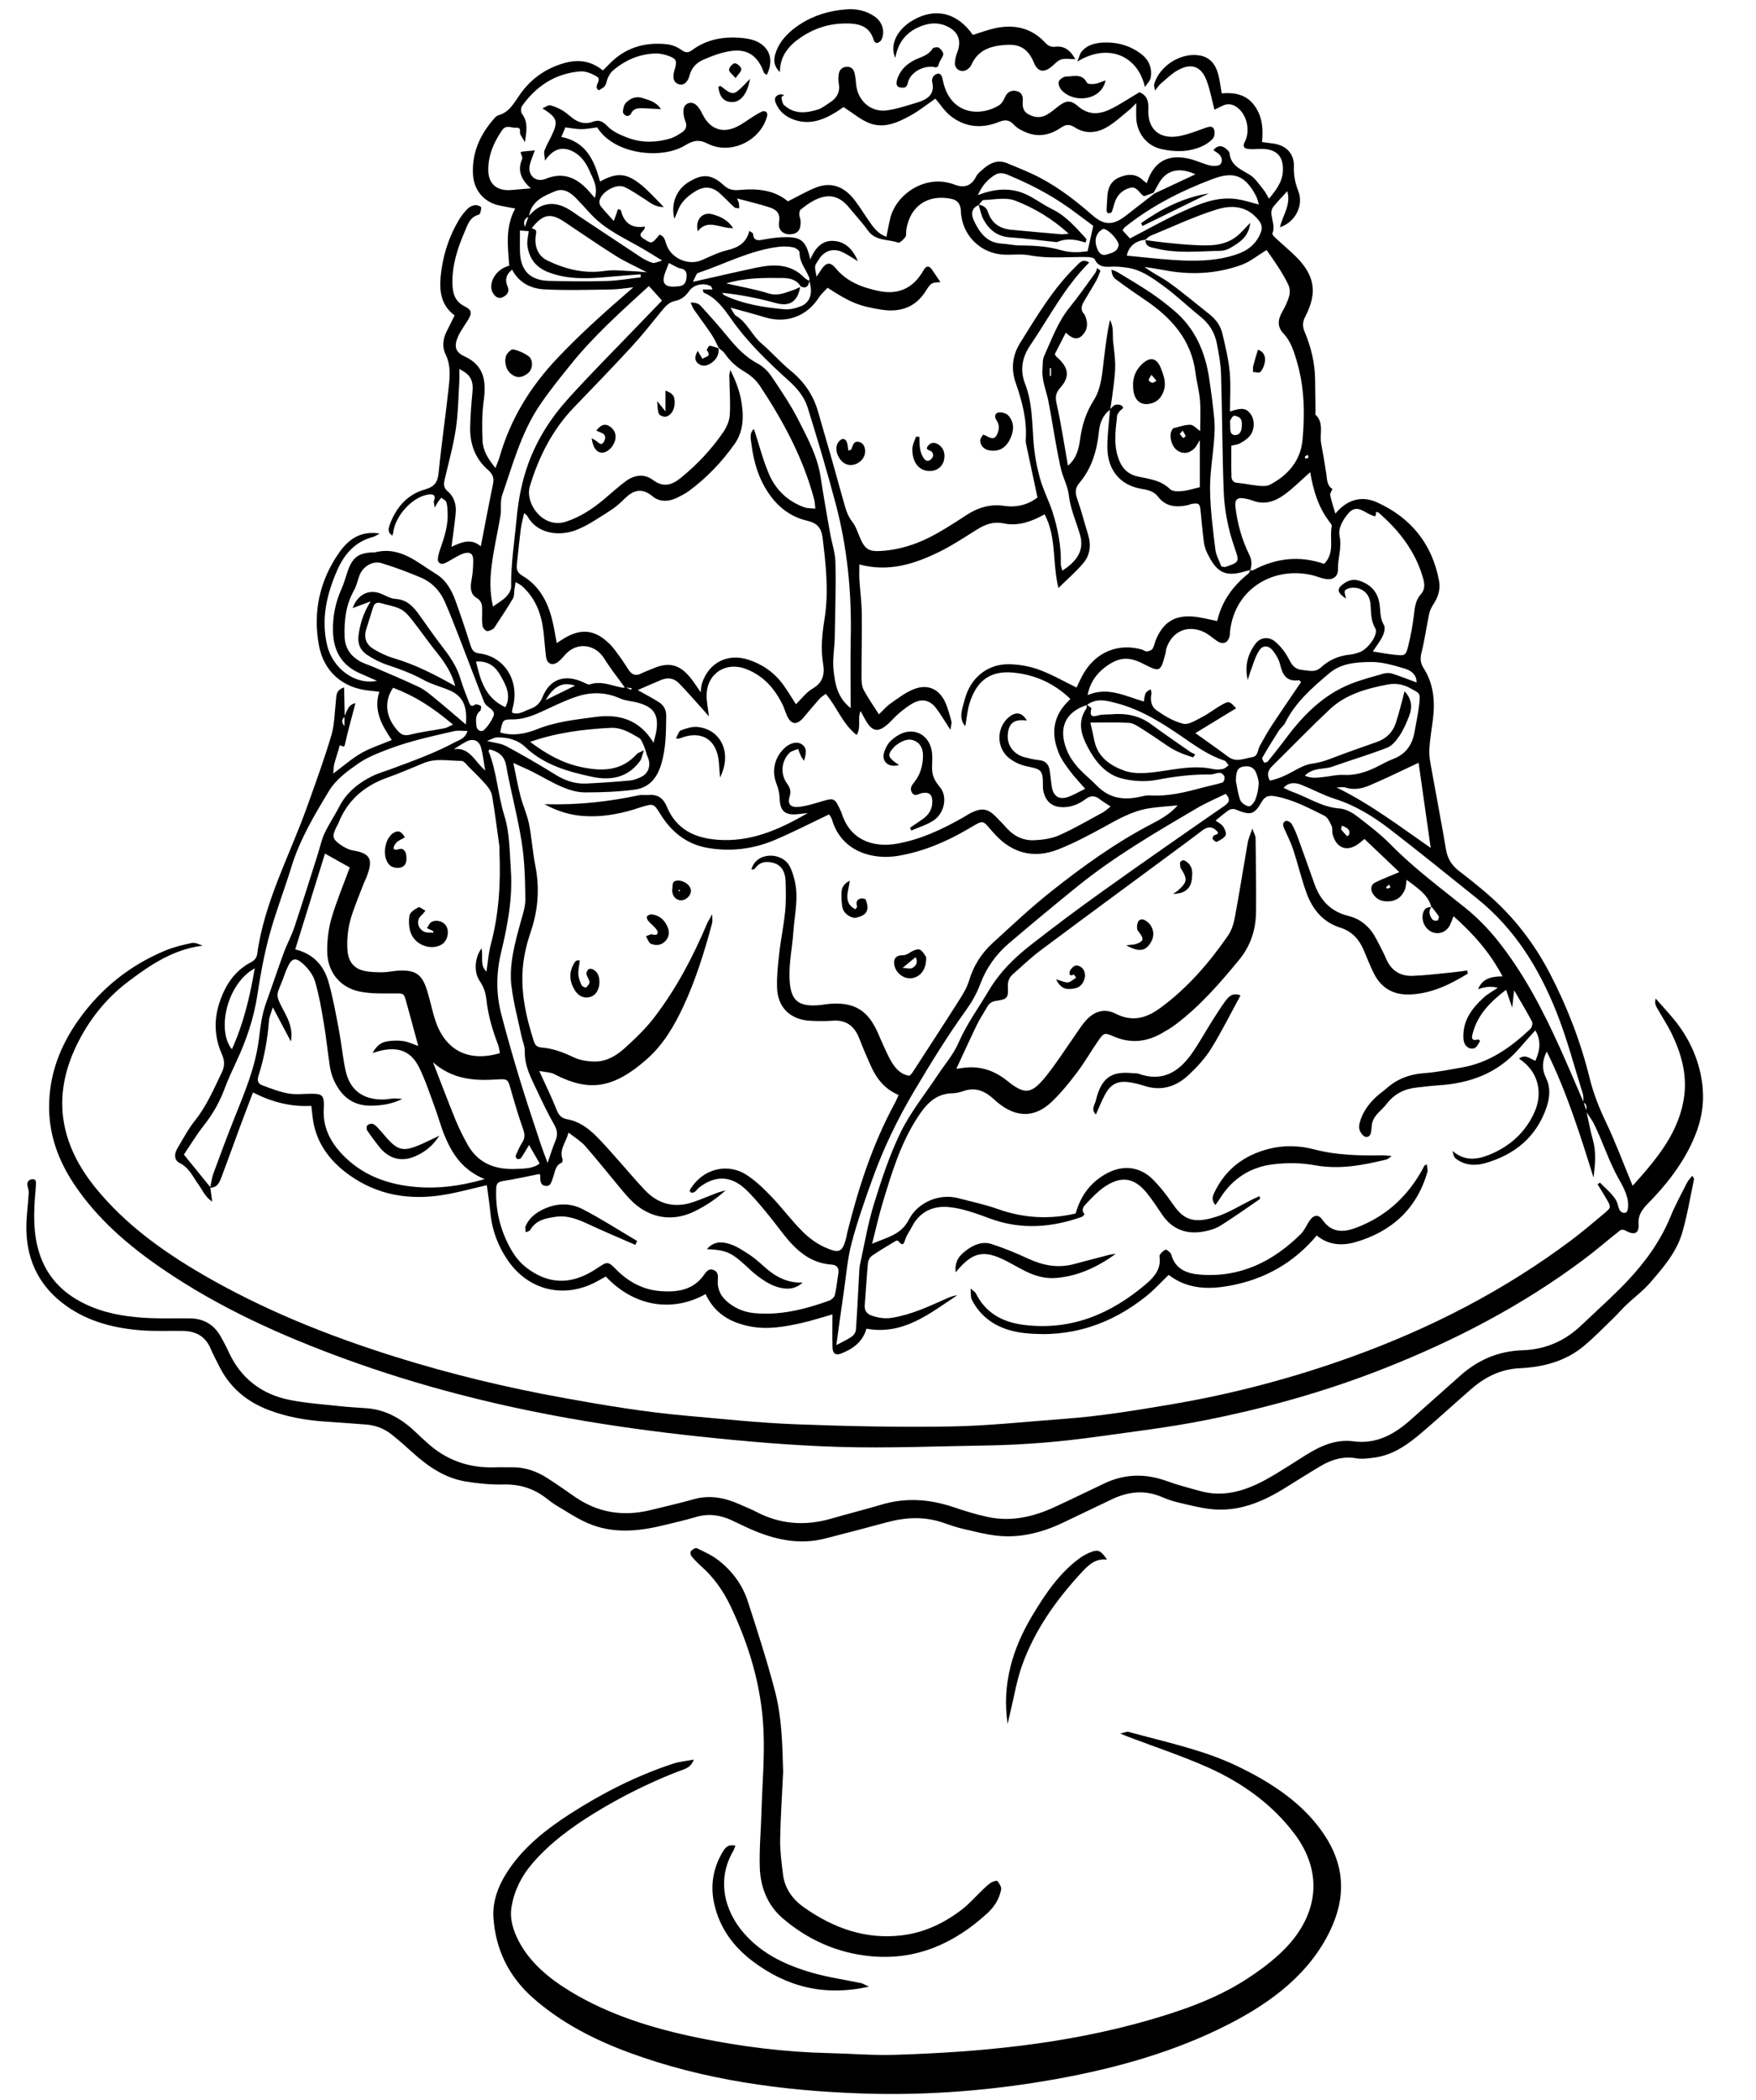 <?xml version="1.0" encoding="UTF-8"?>
<svg id="Layer_1" data-name="Layer 1" xmlns="http://www.w3.org/2000/svg" version="1.1" viewBox="0 0 489.99 585.66">
  <defs>
    <style>
      .cls-1 {
        fill: #000;
        stroke-width: 0px;
      }
    </style>
  </defs>
  <path class="cls-1" d="M475.14,303.61c-.66-7.34-3.51-13.89-8.24-19.56-1.59-1.9-3.26-3.72-4.9-5.58-.31,1.11-.07,1.83.29,2.47,1.39,2.48,2.98,4.86,4.22,7.42,2.57,5.32,4.19,11.03,3.49,16.91-1.24,10.48-7.84,18.04-14.43,25.42-2.54-6.12-4.75-12.09-7.48-17.81-1.88-3.94-3.46-7.93-4.5-12.14-2.51-10.16-6.22-19.84-11.05-29.14-4.44-8.56-10.2-16-17.47-22.28-2.57-2.22-5.22-4.34-7.91-6.4-2.04-1.56-3.25-3.45-3.68-6.05-1.2-7.21-2.61-14.38-3.89-21.57-.35-2-.82-4.03-.75-6.03.11-2.95.67-5.88,1.02-8.82.59-4.95.16-9.77-2.58-14.06-1-1.56-1.03-2.8-.6-4.52.89-3.52,1.36-7.15,2.12-10.72.21-1,.74-1.98,1.31-2.85,1.25-1.91,1.84-4.11,1.46-6.2-1.88-10.36-7.85-17.73-17.38-22.03-4.37-1.97-8.44-.64-11.57,3.17-.53-1.84-1.11-3.49-1.45-5.19-.1-.52.71-1.6.61-1.68-1.6-1.07-1.46-2.74-1.7-4.31-.43-2.81-.9-5.61-1.43-8.41-.5-2.67.88-5.71-1.57-8-.13-.12,0-.52,0-.79-.04-2.96-.09-5.92-.11-8.88-.04-4.68-1.12-9.15-2.91-13.42-.7-1.67-.59-2.83.24-4.44,3.38-6.55,2.53-11.38-2.7-16.57-1.73-1.72-3.63-3.28-5.42-4.95-.46-.43-1.25-1.18-1.14-1.47.8-1.96-.14-3.74-.28-5.6-.04-.61.15-1.38.53-1.85,1.2-1.48,2.55-2.85,3.91-4.35,1.11,3.78-1.26,6.67-2.05,10.04,4.29-1.38,6.69-6.09,5.13-10.07-.86-2.2-1.3-4.3-1.22-6.67.13-3.88-2.22-6.23-6.16-6.65-.89-.1-1.78-.24-2.74-.37.37-3.7.09-6.98-1.99-9.98-2.3-3.31-5.61-3.88-9.25-3.6-.37-2-.56-3.75-1.02-5.43-.73-2.64-2.24-4.64-5.15-5.14-5.21-.89-11.15,2.84-12.68,7.97-.12.41.1.91.22,1.84.73-.9,1.08-1.49,1.58-1.91,1.54-1.3,3.01-2.79,4.75-3.76,3.78-2.11,6.54-1.16,8.06,2.84.99,2.58,1.47,5.36,2.2,8.15.6-.29,1.43-.7,2.27-1.1,1.88-.91,3.44-.24,4.78,1.09,2.15,2.14,2.9,6.17,1.41,8.99-.74,1.4-.04,1.83.89,1.96,1.32.19,2.69-.04,4.04,0,4.05.09,5.92,2.19,5.71,6.17-.16,3.07-1.88,5.28-3.88,7.71-.57-.95-.96-1.8-1.53-2.49-1.2-1.45-2.26-3.19-3.8-4.15-2.5-1.55-5.34-2.54-5.68-6.06-.03-.35-.41-.71-.7-.98-1.26-1.2-2.51-1.4-3.82.14.46.31.78.54,1.11.75,1.2.8,1.64,2.13.91,3.14-.41.56-1.98.62-2.9.4-1.97-.46-3.82-1.4-5.79-1.87-6.06-1.45-10.05.86-11.89,6.77-.32-.23-.67-.4-.92-.66-2.02-2.04-4.38-1.94-6.77-.93-2.4,1.02-3.26,3.08-3.34,5.57-.04,1.21-.18,2.42-.2,3.63,0,.28.25.78.42.8.34.03.93-.12,1.02-.35.4-.99.59-2.06.98-3.05.73-1.9,2.17-3.14,4.09-3.68,1.84-.52,2.51,1.26,3.63,2.13.1.08.23.13.35.19.87-.32,1.75-.63,2.62-.95.45-.81.92-1.62,1.36-2.44,2.04-3.81,5.62-4.87,10.33-2.71-4.03,1.88-7.75,3.63-11.48,5.37-2.66,2.07-5.31,4.14-7.98,6.2-3.54,2.73-6,2.72-9.32-.18-4.51-3.93-9.23-7.6-14.53-10.39-2.97-1.57-6.13-2.8-9.24-4.09-2.58-1.07-4.76-.09-6.7,1.62-.71.63-1.53,1.26-1.94,2.07-1.53,3.09-3.85,3.24-6.65,2.05-.12-.05-.26-.06-.39-.1-7.48-2.27-15.23,3.06-16.9,9.58-.43,1.68-.71,3.41-1.1,5.29-2.53-.84-3.83-2.91-5.21-4.89-1.47-2.11-2.76-4.38-4.46-6.28-2.65-2.99-6.09-4.09-9.92-2.59-2.62,1.02-5.07,2.47-7.9,3.89-3.76-3.19-8.54-3.65-13.52-3.18-1.69.16-3.05-.06-4.43-1.35-3.97-3.73-6.75-2.61-9.56-.97-3.61,2.11-5.23,6.13-4.17,10.35.37-.84.66-1.42.87-2.03.89-2.59,2.76-4.26,5.02-5.65,2.4-1.47,4.65-1.31,6.73.53,1.42,1.26,2.7,2.68,4.11,3.95.3.27.9.21,1.36.3-.02-.46,0-.93-.07-1.38-.05-.32-.23-.61-.54-1.39,3.25.87,6.13,1.54,8.93,2.44,1.88.6,3.24,1.53,2.81,4.14-.39,2.33,1.28,3.63,3.41,3.4,1.94-.21,2.75-1.39,2.57-3.84-.04-.53-.31-1.05-.33-1.58,0-.48.03-1.16.33-1.41,4.52-3.72,9.25-5.81,13.45-.72,1.81,2.2,3.76,4.29,5.43,6.6,2.12,2.92,5.55,2.28,8.36,3.3.45.16,1.52-.89,2.02-1.58.34-.48.14-1.32.25-1.98,1.03-6.63,5.95-10.02,12.57-8.66,1.71.35,2.6,1.48,2.66,3.37.23,6.75,5.49,12,12.25,12.21,2.31.07,4.68-.25,6.91.17,5.41,1.02,10.81.38,16.22.48.69.01,1.77.21,1.98.66,1.05,2.18,2.83,2.14,4.8,2.02,1.33-.08,2.68.1,4.02.27,4.05.49,7.24,2.87,10.37,5.14,3.61,2.62,6.84,5.76,10.33,8.56,2.45,1.97,3.97,4.45,4.55,7.47.53,2.78,1.08,5.6,1.17,8.42.33,10.85.34,21.7.73,32.55.19,5.41,1.23,10.73,3.02,15.88,1.43,4.1,1.41,4.11-2.52,5.45-.22.08-.51-.04-1.13-.1-.54-1.47-1.47-3.06-1.68-4.73-.67-5.5-1.4-11.02-1.48-16.55-.07-4.71.77-9.43,1.13-14.15.14-1.89.23-3.81.05-5.69-.36-3.77-.86-7.53-1.42-11.28-1.11-7.47-3.95-14.09-9.88-19.05-2.07-1.74-4.21-3.41-6.46-4.92-3.04-2.03-6.2-3.89-9.33-5.78-.49-.3-1.08-.43-1.62-.63.1,1.24.47,2.11,1.13,2.6,2.72,2.02,5.49,3.96,8.3,5.85,7.35,4.97,12.91,11.13,14.05,20.39.31,2.55,1.04,5.05,1.24,7.6.22,2.86.05,5.75.05,8.56-1.02-.69-1.88-1.75-2.75-1.76-1.55-.02-3.11.57-4.66.95-.21.05-.38.37-.51.6-.84,1.54-.1,4.38,1.42,5.53,1.47,1.11,3.3,1.03,4.8-.4.65-.62,1.03-1.53,1.61-2.41v13.13c-1.73.41-3.28.93-4.86,1.08-1.15.11-2.77.15-3.45-.52-2.52-2.5-5.73-2.84-8.89-3.5-2.24-.46-3.96-1.69-4.98-3.8-2.06-4.27-1.39-8.73-.91-13.17.05-.49.47-.98.81-1.38.39-.46,1.4-.77.43-1.46-.44-.31-1.28-.37-1.8-.19-.52.19-.91.73-1.33,1.17.3-2.07.63-4.14.87-6.22.23-2.02.51-4.05.49-6.07-.02-2.16-.35-4.32-.58-6.48-.21-2.02.24-4.16-.9-6.07-.76,3.45-1.17,6.88-1.6,10.31-.53,4.16-.68,8.57-2.94,12.12-2.2,3.46-3.26,7.01-3.8,10.97-.35,2.53-.96,5.19-3.37,7.21-1.06-5.96-1.88-11.58-3.12-17.1-.43-1.92-.41-3.08.99-4.64,2.8-3.11,2.31-5.75-1.05-8.61-.19-.16-.29-.42-.5-.74.95-1.85,1.93-3.75,3.08-5.99,1.47,1.33,3,2.38,4.62.73,1.5-1.53,1.6-3.36.84-5.28-.1-.25-.22-.52-.39-.71-1.17-1.28-.56-2.5.13-3.68,1.09-1.88,2.26-3.71,3.32-5.6.48-.87.78-1.84,1.16-2.76-.31-.24-.61-.48-.92-.71-.2.49-.31,1.04-.61,1.45-2.32,3.17-4.57,6.41-7.05,9.46-3.31,4.07-5.03,8.95-7.15,13.62-.48,1.05-.35,2.39-.45,3.6-.27,3.18,1.09,6.07,1.67,9.09.95,4.9,1.67,9.85,2.64,14.75.39,1.95.71,3.92,1.37,5.81s1.44,3.62,1.67,5.57c.42,3.7,2,7.23,3.08,10.84,1.35,4.52-.81,7.55-4.9,10.18-.2-.84-.44-1.35-.42-1.85.17-4.81-.86-10.08-2.35-14.64-1-3.08-2.54-5.97-3.4-9.04-.97-3.45-1.62-6.98-1.88-10.56-.39-5.37-.33-10.85-2.33-16-1.51-3.87-.84-7.41,1.45-10.78,5.28-7.77,9.59-16.23,16.43-23.07-1.88-1.17-2.7.11-3.63,1.02-6.4,6.21-10.89,13.82-15.57,21.3-2.24,3.58-2.68,7.3-1.3,11.27,1.79,5.15,3.19,10.36,2.79,15.9-.05.66.16,1.34.29,2,.97,4.6,1.96,9.2,2.99,14.04-2.61,2.03-5.81,2.86-9.3,2.34-4-.59-7.47.54-10.76,2.72-2.6,1.73-5.24,3.4-7.95,4.94-4.89,2.78-10.1,4.59-15.77,4.93-3.24.19-4.35-.52-5.65-3.48-.7-1.6-1.22-3.37-2.27-4.71-1.23-1.57-1.75-3.27-2.26-5.11-2.37-8.6-4.81-17.19-7.32-25.75-1.33-4.54-3.91-8.24-7.63-11.27-2.84-2.31-5.25-5.14-8.04-7.5-2.72-2.3-4-5.87-7.15-7.77-.63-.38-.92-1.32-1.55-2.28,3.56.99,6.57,1.76,9.52,2.67,5.94,1.84,11.68-.11,15.17-5.53.65-1,1.6-1.8,2.4-2.68,6.24,4.06,8.76,5.14,15.05,6.11,5.11.79,9.41-.57,12.32-5.17,1.49-2.36,1.52-2.34,4.11-2.52-.82-1.21-1.6-2.4-2.41-3.56-.78-1.11-1.6-1-2.31.27-2.83,5.02-7.06,6.93-12.53,5.76-4.59-.98-8.79-2.5-11.96-6.32-1.66-2-2.85-1.61-4.3.77-.19.31-.4.6-1.07,1.57-.21-1.42-.47-2.18-.38-2.89.08-.59.56-1.13.88-1.69,1.56-2.67,4.13-3.54,6.87-2.22,1.29.62,2.48,1.46,4.18,2.48-1.51-3.65-3.87-5.63-7.14-5.67-3.1-.04-4.93,2.29-6.14,5.17-1.28-5.58-2.77-6.38-7.91-6.18-1.88.07-3.75.4-5.6.73-1.46.26-2.38,0-2.46-1.7,0-.22-.53-.42-1.03-.8-.84,3.33-3.07,4.64-6.1,5.36-2.48.58-4.82,1.77-7.18,2.79-3.85,1.67-8.8-.57-9.99-4.7-.32-1.11-.61-2.05-1.81-2.39-2.21,2.69-2.15,2.56-4.41,1.14-2.32-1.46.56-2.05.32-3.41-3.59.59-5.86-.97-6.68-4.56-.03-.13-.45-.16-.83-.29-.16.5-.32,1-.49,1.49-.15.43-.32.86-.67,1.8-1.44-1.6-2.55-2.76-3.55-3.99-.31-.38-.52-1.01-.46-1.48.35-2.48,4.59-5.05,6.93-4.02,1.96.86,3.72,2.17,5.56,3.29,1.51.93,2.82,2.33,5.47,2.32-1.48-1.53-2.48-2.61-3.53-3.64-.87-.86-1.75-1.72-2.69-2.49-4.15-3.38-6.79-3.61-11.57-.98-1.55-5.87-3.89-11.1-10.78-12.44.42-1,.77-1.84,1.11-2.66,1.59.19,3.03.49,4.48.49s2.91-.32,4.4-.5c4.69,7.58,17.95,9.02,24.49,5.04,2.28-1.39,3.85-1.76,6.42-.47,6.46,3.22,14.83-.93,16.53-7.82.08-.32-.03-.86-.26-1.05-.25-.21-.8-.28-1.1-.15-.86.39-1.67.88-2.47,1.38-1.5.93-2.91,2.02-4.47,2.81-4.14,2.07-7.66.78-9.71-3.34-.47-.95-1.03-1.95-1.8-2.64-1.42-1.27-3.42-.46-3.56,1.44-.07,1.04.17,2.17.56,3.14.56,1.44.05,2.4-1.07,3.12-1.02.65-2.08,1.33-3.22,1.66-3.85,1.13-7.8,1.24-11.58-.14-2.12-.77-4.41-1.76-5.92-3.33-1.37-1.43-2.43-1.85-4.11-1.2-1.65.63-3.27.38-4.71-.44-1.25-.72-2.27-1.84-3.5-2.6-1.11-.68-2.35-1.25-3.61-1.56-.56-.14-1.3.48-2.18.84,4.2,2.66,4.48,3.62,2.49,7.76-.65,1.34-1.41,2.64-1.94,4.03-.22.57.06,1.33.16,2.8,2.23-3.27,4.73-3.99,7.51-2.7,2.28,1.05,3.84,3.07,4.82,5.35,1.02,2.35,2.57,4.67,1.57,7.74-.72-.82-1.25-1.43-1.79-2.03-3.3-3.63-7.05-5.3-11.98-3.27-2.64,1.09-4.97-.96-4.41-3.73.28-1.37.9-2.66,1.45-4.22-1.38.13-2.39.21-3.4.32-.21.02-.6.18-.59.21.14.64.65,1.42.44,1.89-1.52,3.46.02,5.98,2.44,8.17-1.95.16-3.76.33-5.58.47-3.94.29-6.32-1.73-6.31-5.65,0-4.05,1.51-7.61,3.8-10.95,1.21-1.77,2.53-.68,3.87-.78,1.8-.14.92,1.23,1.29,1.89.3.53.62,1.06,1.26,2.13.5-3.21.93-5.66-.86-7.98-.34-.45-.27-1.64.09-2.14,3.98-5.58,9.33-9.06,16.24-9.61,1.48-.12,3.2.62,4.55,1.4,1.47.85-.38,2.21.06,3.33.08.21.35.36.53.54.58-.39,1.35-.67,1.72-1.22.45-.65.49-1.57.85-2.3.35-.71.77-1.46,1.36-1.96,3.39-2.91,7.32-4.63,11.82-4.78,1.31-.04,2.7.27,3.93.74,2.03.78,2.2,1.44,1.51,3.69-.7,2.28-.37,3.56,1.06,4.12,1.21.47,2.54-.29,3.08-2.42.57-2.26,2.05-3.61,3.88-4.41,2.45-1.08,5.06-2.04,7.68-2.42,4.69-.66,7.52,1.4,9.15,5.95.11.3.54.47.84.72,1.96-3.93.99-7.46-2.64-9.26-1.18-.58-2.57-.86-3.89-1-5.14-.54-10.03.18-14.31,3.35-1,.74-1.74.81-2.87.01-1.16-.83-2.65-1.48-4.05-1.64-6.27-.71-11.82.94-16.28,5.61-.53.55-1.09,1.08-1.7,1.69-3.39-2.82-7.1-3.12-10.92-2.02-4.98,1.44-9.07,4.32-12.08,8.53-1.72,2.4-2.98,5.13-6.18,6-.58.16-1.08.81-1.52,1.33-3.74,4.4-5.89,9.39-5.53,15.27.27,4.36,3.12,7.66,7.37,8.55,1.3.27,2.61.5,4.4.84-2.86,5.29-2.03,10.65-1.66,15.94-2.94.78-5.06,3.29-5.02,5.99,0,.63.25,1.35.62,1.87.66.95,1.54,1.5,2.78.83,1.31-.71,1.7-1.66,1.12-3.01-.77-1.75-.33-3.28,1.3-4.58,1.86,3.61,5.19,5.3,8.91,5.5,6.23.33,12.49.13,18.74.03,2.07-.03,4.13-.38,6.19-.6-7.35,6.34-14.59,12.76-21.28,19.84-7.53,7.96-13.02,16.93-16.05,27.45-.28.96-.69,1.87-1.15,3.1-2.05-2.48-3.5-4.85-3.61-7.62-.15-3.65-.18-7.36.31-10.97.74-5.42.34-9.95-5.41-12.58-2.52-1.15-2.9-2.84-1.75-5.44.7-1.59,1.78-3.02,2.7-4.52,1.25-2.02,1.23-2.91-.78-3.91-2.74-1.37-3.41-3.56-3.47-6.33-.12-5.15,1.41-9.89,3.41-14.51.84-1.93,1.41-4.13,3.96-4.77.39-.1.69-1.35.64-2.03-.02-.27-1.14-.71-1.7-.63-.75.11-1.59.5-2.11,1.04-.94.96-1.78,2.05-2.47,3.21-2.44,4.13-4.01,8.66-4.72,13.33-.73,4.81-.96,9.8,3.6,13.18-.85,1.69-1.58,3.14-2.29,4.6-1.01,2.07-1.2,4.31-.22,6.3,1.42,2.88,1.21,5.85.9,8.78-.86,8.06-2.06,16.09-2.85,24.16-.27,2.72-1.14,3.94-3.89,4.72-4.84,1.37-7.96,4.98-9.7,9.67-.37,1-.8,2.28.69,3.18.11-.43.2-.64.22-.86.59-4.76,5.4-9.98,9.84-10.61,1.35-.19,2.16.19,1.53,1.81-.13.34.08.82.22,1.86.53-.94.68-1.29.9-1.59.29-.41.62-.79.94-1.18.48.4,1.21.7,1.39,1.21.3.87.3,1.86.36,2.8.22,3.46-.81,6.69-1.92,9.9-.35,1.01-.7,2.05-.8,3.11-.11,1.12.85,1.72,1.88,1.27.87-.37,1.66-.92,2.5-1.36.95-.5,1.88-1.13,2.9-1.42,1.75-.5,2.6.13,2.59,1.96,0,1.89-.14,3.8-.5,5.65-.36,1.9-.26,3.82,1.36,4.76,1.69.99,1.65,2.25,1.64,3.74,0,1.36-.1,2.73.08,4.07.07.56.66,1.3,1.17,1.47.49.16,1.22-.25,1.77-.55.33-.18.53-.61.75-.95,1.62-2.5,3.3-4.96,4.8-7.53.41-.7.3-1.71.43-2.58.09-.58.18-1.16.32-2.01.78.46,1.29.66,1.68,1,3.78,3.31,5.46,7.65,6.07,12.49.3,2.42.42,4.86.74,7.28.28,2.11,1.81,2.7,3.47,1.39.63-.5,1.19-1.12,1.71-1.74,3.42-4.01,8.63-3.04,11.01.81,1.76,2.83,3.86,5.45,5.81,8.16-.23.03-.47.08-.69.04-3-.55-5.9-1.98-9.1-.92-.5.16-1.26-.34-1.86-.61-5.08-2.29-9.26-.94-11.3,4.11-.77,1.91-1.95,2.83-3.62,3.41-1.56.54-3.06,1.72-4.89.98.03-.44,0-.72.07-.96,2.32-7.97-2.33-14.77-9.27-15.56-1.76-.2-2.1-1.28-2.53-2.65-1.26-4-2.6-7.97-4.02-11.92-1.07-2.99-2.68-5.88-5.36-7.51-5.25-3.2-10.09-7.91-17.17-6.1-.13.03-.27-.02-.41,0-4.25.11-5.95,1.44-7.32,5.64-.5,1.54-.95,3.11-1.61,4.58-1.7,3.78-2.47,7.71-2.36,11.84.14,5.55,2.54,9.59,7.76,11.78,1.36.57,2.7,1.19,4.5,1.98-6.1,1.24-12.37-3.45-13.9-9.93-1.73-7.36-.11-14.23,2.83-20.92,1.99-4.54,5.04-8.01,10.07-9.3.49-.13.93-.48,1.76-.93-5.38-.84-8.77,1.69-11.35,5.4-5.44,7.81-7.32,16.58-5.58,25.87,1.36,7.22,6.6,11.84,14.08,12.55.89.08,1.78.21,2.75.33-1.7,5.28.75,9.35,3.48,13.44-3.09,1.3-5.96,2.2-8.5,3.65-2.63,1.51-4.95,3.57-7.84,5.71.11-1.18.12-1.83.25-2.45.17-.79.43-1.56.66-2.34.27-.91.6-1.8.79-2.73.22-1.06,1.25.84,1.56-.57.85-3.88,1.95-7.7,2.95-11.55-1.08.25-1.62.75-1.99,1.36-.41.68-.69,1.44-1.01,2.18-.05-2.55-.11-5.11-.17-7.92-2.39.76-2.13,2.35-2.29,3.78-.36,3.22-.37,6.56-1.28,9.63-2,6.72-4.42,13.31-6.78,19.92-4.86,13.59-11.9,26.43-13.9,40.98-.18,1.28-.86,1.86-1.87,2.4-4.6,2.45-7.15,6.54-8.7,11.31-1.57,4.82-1.34,9.64.72,14.28.77,1.74.83,3.27,0,5.01-2.24,4.64-4.23,9.36-7.5,13.45-1.93,2.42-3.39,5.21-4.98,7.89-.86,1.45-.86,3.2.67,3.96,2.68,1.32,3.71,3.84,5.27,6.01,1.12,1.55,1.84,3.46,3.83,4.77-.21-1.58-.36-2.74-.52-3.89,2.06,0,2.62-1.63,3.18-3.12,1.67-4.43,3.26-8.88,4.9-13.32,1.21-3.26,2.46-6.52,3.82-10.11,5.29,2.68,10.57,4.06,16.28,3.73.26,1.97.36,3.72.74,5.4,1.36,6.01,5.06,10.49,9.93,13.95,7.94,5.64,16.9,7.04,26.35,5.46,3.97-.66,7.88-1.75,11.95-2.68.35,2.64.77,5.28,1.03,7.94.48,4.84,2.19,9.21,4.94,13.17,5.74,8.24,15.54,10.57,24.44,5.9.95-.5,1.88-1.04,2.79-1.54,8.27,8.76,19.01,9.86,27.86,4.89,2.49,5.39,6.89,8,12.62,9.06,4.83.89,9.44.05,14.06-.97,2.84-.63,5.61-1.55,8.71-2.42,0,3.3-.06,6.28.02,9.25.04,1.65.85,2.26,2.35,1.68,3.32-1.29,6.09-3.25,7.11-6.95,10.26,1.89,17.6-4.21,25.32-9.29-1.17.1-2.2.55-3.23,1.01-4.82,2.15-9.59,4.37-14.89,5.24-2,.33-3.75.04-5.56-.54-1.44-.46-2.25-1.35-2.11-3.01.32-3.91.52-7.83.89-11.73.07-.72.57-1.62,1.15-2.03,2.12-1.46,4.35-2.75,6.56-4.09.19-.12.64-.16.73-.04,1.49,1.91,1.64.47,2.1-.74.43-1.12,1.18-2.11,1.73-3.19,2.07-4.08,5.77-5.94,10.3-5.5,4.11.4,7.89,1.89,11.69,3.27,8.57,3.12,17.01,2.42,25.42-.53.32-.11.78-.73.75-.76-1.13-1.31-.08-2.35.63-3.09,1.67-1.74,3.38-3.56,5.4-4.83,4.49-2.83,8.01-2.13,11.38,2.04,1.53,1.89,2.86,3.95,4.23,5.97,2.84,4.19,6.82,5.64,11.68,4.74,1.57-.29,3.23-.77,4.57-1.6,3.78-2.36,7.41-4.95,11.08-7.47.06-.04-.07-.38-.16-.79-.75.35-1.47.67-2.17,1.02-3.16,1.56-6.19,3.49-9.49,4.6-7.59,2.57-9.98.32-12.95-4.02-1.53-2.23-3.24-4.38-5.15-6.28-3.42-3.41-8.06-4.18-12.71-1.72-4.53,2.4-7.39,6.17-8.81,11.24-7.3,1.73-14.56,1.31-21.79-1.26-3.55-1.26-7.28-2.03-10.93-3-5.29-1.41-11.34,1.1-13.85,6.03-2.1,4.11-5.94,4.85-10.23,6.67,1.1-4.28,1.87-7.82,2.91-11.27,2.47-8.15,4.89-16.32,9.55-23.62,2.43-3.81,5.05-7,10.05-7.08,1.06-.02,2.15-.33,3.17-.67,3.24-1.07,5.83.09,8.18,2.22.5.46,1,.92,1.54,1.33,5.03,3.94,10.01,3.94,14.65-.43,2.65-2.49,4.96-5.39,7.17-8.3,2.13-2.81,3.87-5.9,5.89-8.79,1.57-2.23,1.71-2.32,4.31-1.2,4.76,2.06,9.24,1.54,13.61-1,1.17-.68,2.35-1.36,3.44-2.17,6.91-5.16,12.52-11.59,17.96-18.22,3.28-4,4.67-8.52,4.71-13.52.06-6.79-.04-13.59-.13-20.38,0-.64-.41-1.28-.9-2.68-.62,1.81-1.1,2.8-1.28,3.83-1.21,6.92-2.29,13.86-3.57,20.76-.34,1.83-.92,3.78-1.96,5.28-5.28,7.62-11.3,14.59-18.83,20.12-3.86,2.84-7.79,4.03-12.49,1.64-3.17-1.61-6.03-.71-8.42,2-1.16,1.31-2.08,2.84-3.1,4.28-2.66,3.77-5.13,7.7-8.03,11.27-4.02,4.96-5.86,5.07-10.72,1.17-3.7-2.97-7.79-4.29-12.5-3.59-.59.09-1.17.16-1.71.24,1.98-4.25,3.82-8.31,5.76-12.31.83-1.7,1.91-3.28,2.84-4.93.56-1,1.25-1.52,2.51-1.71,3.12-.47,3.44-.82,3.28-3.88-.08-1.56.35-2.64,1.42-3.57,2.55-2.24,5-4.61,7.71-6.64,12.39-9.25,24.86-18.4,37.29-27.59,2.62-1.94,5.24-3.86,7.83-5.84,1.21-.93,2.44-1.26,3.68-.21.55.47,1.31,1.19-.25,1.49-.27.05-.68.88-.56,1.06.24.39.96.93,1.18.82.91-.46,2.01-.99,2.45-1.81.3-.56-.21-1.76-.68-2.45-.46-.68-1.32-1.08-2.1-1.67,1.41-1.13,2.52-2.13,3.76-2.95.44-.29,1.27-.37,1.77-.16,4.09,1.69,5.2,1.61,7.27-2.02,1.11-1.93,2.38-1.91,4.03-1.6,4.85.91,9.16,3.24,13.51,5.38.92.45,1.52,1.76,2.01,2.8.33.69.09,1.63.3,2.4,1.1,4.11,4.36,5.06,7.65,2.29.3-.25.61-.49,1.23-1,3.22,3.06,6.44,6.12,9.73,9.24-2.47,1.05-4.64,1.86-6.71,2.88-1.25.61-1.42,1.91-.69,3.11,1.04,1.7,2.58,2.26,4.5,2.16,2.15-.11,3.55-1.27,4.39-3.11.35-.78.35-1.71.56-2.9,2.93,2.27,5.87,4,6.88,7.53-.61.18-1.42.22-1.74.63-1.38,1.78-.68,4.78,1.29,6.06,1.81,1.18,4.08.78,5.35-1.09.56-.82.82-1.85,1.3-2.97,5.45,4.82,10.09,10.02,13.68,16.78-3.29,0-5.66.66-6.84,3.59,1.88-.73,3.71-.87,5.5-.42-1.41.97-2.86,1.75-4.03,2.83-3.16,2.91-5.66,6.21-5.57,10.84.02,1.31.29,2.49,1.51,3.11.49.25,1.38.26,1.79-.04.6-.43.94-1.23,1.35-1.89.02-.03-.4-.48-.52-.44-2.35.7-1.68-1.1-1.44-1.98,1.44-5.18,5.06-8.67,9.23-11.86.54,1.58,1,2.91,1.71,4.99.21-1.88.33-2.93.54-4.84,1.95,3.37,3.57,6,4.99,8.73.25.48-.04,1.63-.48,2.04-5.49,5.2-11.54,9.46-19.21,10.77-3.47.59-6.93,1.31-10.43,1.56-4.02.29-7.48,1.58-10.48,4.24-.91.81-1.95,1.48-2.84,2.32-2.21,2.07-3.96,4.42-4.69,7.46-.33,1.37.06,2.4.96,3.32.78.8,1.92.5,2.19-.62.24-1.01.15-2.1.45-3.09.65-2.15,2.63-3.32,3.88-4.96,2.3-3,5.08-4.31,8.6-4.68,2.02-.21,4.03-.48,6.05-.61,8.73-.56,16.42-3.37,22.32-10.15,1.49-1.72,3.02-3.41,4.59-5.17,1.74,2.92,1.27,5.68.03,8.48-1.53-.55-2.81-1.96-4.59-.6,5.6,3.62,6.61,9.68,4.43,14.71-2.54,5.88-7.08,9.9-12.99,12.22-3.36,1.32-6.81,1.61-9.95-1.18.15.88.33,1.68.84,2.09,2.44,1.96,5.44,2.1,8.16,1.34,8.3-2.35,14.44-7.32,17.26-15.75.88-2.63,1.07-5.45-.16-7.95-1.27-2.59-1.12-4.91.17-7.45,5.59,11.29,9.32,23.2,13.05,35.14.45-3.58.8-7.06-.19-10.55-.71-2.5-1.17-5.07-1.73-7.61.67,1,1.41,1.98,1.97,3.04,2.53,5.07,4.22,10.63,7,15.52,1.47,2.58,2.99,5.43,2.52,8.37-.05.29-.12.59-.32.81-.46.5-1.35.28-1.78-.25s-.55-1.23-.73-1.89c-.62-2.29-3.4-4.35-4.95-6.04-.22.16-.43.33-.65.49.82,1.34,1.65,2.67,2.44,4.02,1.36,2.32,1.39,2.43-.55,4.06-3.02,2.53-6.02,5.09-9.16,7.45-18.71,14.03-39.29,24.61-61.23,32.53-16.47,5.95-33.33,10.41-50.62,13.33-9.89,1.67-19.78,3.3-29.79,4.02-10.55.77-21.09,1.95-31.65,2.12-14.38.24-28.79-.06-43.17-.61-10.28-.39-20.54-1.5-30.8-2.41-11.32-1-22.52-2.87-33.7-4.89-15.98-2.88-31.72-6.65-47.21-11.5-18.81-5.89-37.03-13.18-54.09-23.14-10.96-6.4-21.17-13.76-29.33-23.66-10.06-12.22-12.63-25.49-5.58-40.06,3.42-7.08,8.21-13.11,14.5-17.86,6.18-4.67,12.59-8.95,20.66-9.95-1.05-.46-2.14-.94-3.08-.74-2.5.54-5.03,1.14-7.38,2.12-9.88,4.13-17.97,10.61-24.15,19.34-5.2,7.34-8.29,15.44-8.2,24.63.08,7.89,2.76,14.86,7.06,21.29,6.46,9.64,15.11,17.03,24.59,23.51,15.9,10.88,33.34,18.7,51.36,25.25,20.14,7.32,40.85,12.62,61.92,16.37,12.11,2.15,24.33,3.82,36.57,5.12,12.94,1.37,25.94,2.51,38.94,2.89,13.69.4,27.42-.19,41.13-.4,10.45-.16,20.86-1.05,31.21-2.5,9.79-1.37,19.63-2.54,29.32-4.45,17.03-3.35,33.73-7.99,49.92-14.34,20.05-7.87,39.03-17.71,56.31-30.66,3.15-2.36,6.13-4.94,9.22-7.38.66-.52,1.14-1.26,2.4-.56,2.46,1.36,3.74.73,3.57-1.86-.18-2.69,1.16-4.25,2.8-5.92,4.58-4.68,8.64-9.77,11.58-15.66,2.52-5.06,4.02-10.43,3.51-16.1l.02-.05ZM303.48,70.07c-2.17.3-4.75.47-7.16-.24-3.83-1.13-7.7-1.36-11.64-1.38-1.74,0-3.48-.42-5.23-.52-4.15-.25-6.15-3.13-7.69-6.39-.78-1.65-.84-3.45,1.33-4.37.43,1.38.69,2.86,1.37,4.1,1.58,2.87,3.88,4.7,7.39,4.93,4.05.26,8.07.81,12.11,1.22.4.04.86.17,1.2.02,2.61-1.12,5.21-.6,7.76.2.13-.54.31-.9.22-1-2.84-3.07-5.52-6.31-9.4-8.23-2.06-1.02-3.97-2.32-5.97-3.47-4.65-2.67-9.45-2.65-14.91-.52,1.17-2.62,2.64-4.33,4.72-5.61,1.84-1.14,3.49-.11,5.02.54,6.26,2.64,12.18,5.92,17.62,10.03,1.62,1.22,3.25,2.42,4.84,3.6-.48,2.17-.98,4.42-1.57,7.08h0ZM273.16,57.1c.42-.49.84-1.29,1.28-1.31,2.95-.11,6.23-.84,8.81.15,5.34,2.05,10.33,5.03,14.96,9.22-.98.09-1.52.21-2.04.17-4.71-.4-9.41-.81-14.12-1.27-3.1-.3-5.35-1.86-6.35-4.87-.44-1.34-1.32-1.88-2.54-2.09h0ZM330.15,122.16c-.34-.32-.61-.72-.95-1.15.35-.4.58-.66.8-.92.3.5.64.98.85,1.52.03.08-.67.59-.71.56h.01ZM293.28,104.85h-.34v-2.19h.34v2.19ZM96.12,199.92v2.58c-.79-.95-.89-1.83,0-2.58ZM387.05,247.83c-.06,0-.31-.44-.28-.46.28-.24.59-.44.89-.65.09.22.19.43.33.76-.32.13-.62.28-.94.35ZM442.63,309.68c-.23-.71-.46-1.42-.7-2.14.98.47.74,1.33.7,2.14ZM399.22,236.46c-8.62-5.98-16.81-12.24-26.28-16.86.98,0,1.84-.2,2.57.04,2.36.76,4.64.24,6.72-.64,4.59-1.95,9.07-4.17,13.61-6.28,1.08,7.62,2.21,15.53,3.38,23.75h0ZM382.98,141.63s.05.09.07.14c-.1-.08-.2-.15-.31-.23.08.03.2.03.24.09ZM364.11,127.36c.23-.22.54-.37.81-.54.06.23.13.46.23.83-.3.09-.61.17-.91.26-.05-.19-.2-.48-.13-.54h0ZM312.13,68.47c-.36,1.8-1.98,2.08-3.36,2.52-1.25.4-2.06-.34-2.53-1.46-.73-1.73-.84-3.43.51-4.93.34-.38.84-.6,1.09-.78,1.52.06,4.53,3.46,4.29,4.65h0ZM313.23,64.23c.22-.3.38-.65.64-.87,7.37-5.9,15.69-10.12,24.47-13.43,5.94-2.25,9.07-1.01,12.06,4.56.42.78.61,1.69.89,2.55-2.03-.52-4.03-1.18-6.09-1.5-5.65-.86-10.68,1.39-15.6,3.62-4.8,2.18-9.4,4.8-14.3,7.34-.6-.66-1.3-1.42-2.08-2.27h0ZM319.62,66.85l-.1.09c.49-.4.93-.94,1.49-1.17,6.11-2.51,12.11-5.35,18.39-7.32,5.38-1.69,9.11-.37,11.78,2.93.86,1.07,1.15,2.06.67,3.34-1.22,3.3-3.65,5.18-6.92,6.26-5.77,1.92-11.7,1.91-17.65,1.51-4.26-.28-8.51-.79-12.87-1.2.6-2.67,2.41-4.1,5.2-4.45h.01ZM343.26,118.39h.02c0-.4-.13-.86.03-1.18.26-.51.75-1.32,1.08-1.29.67.07,1.56.45,1.87.99.35.62.26,1.54.21,2.33-.07,1.18-.7,2.16-1.93,2.09-1.17-.06-1.25-1.18-1.27-2.14v-.8h0ZM343.63,132.71c-.1-2.7-.04-5.41-.04-8.44.67-.16,1.62-.21,2.37-.62,1.04-.56,2.13-1.24,2.84-2.15,1.39-1.77,1.33-4.53.13-6.09-1.25-1.62-2.41-1.79-5.72-.64,0-3.77.27-7.45-.08-11.07-.35-3.6-1.21-7.17-2.05-10.7-.51-2.15-1.79-3.93-3.56-5.33-3.72-2.94-7.35-6.01-11.19-8.78-2.17-1.57-4.67-2.67-6.97-4.45,1.83.3,3.68.55,5.5.9,7.34,1.41,14.6,1.06,21.61-1.49,2.34-.85,4.37-2.56,6.95-4.13,2.05,2.92,4.38,6.16,6.11,9.77.42.88.46,2.15.19,3.1-.43,1.54-1.17,3.02-1.96,4.42-1.19,2.11-1.41,4.11.35,5.97,2.05,2.15,2.88,4.88,3.7,7.6,2.18,7.27,2.34,14.76,1.63,22.19-.54,5.68-4.04,9.8-9.11,12.41-.86.44-2.07.38-3.1.29-2.01-.18-4-.64-6.01-.82-1.32-.11-1.59-1.04-1.62-1.94h.03ZM223.58,85.34c-1.43.62-3.14,1.04-4.67.91-5.74-.51-11.44-1.41-16.74-3.88-.27-.13-.45-.45-.66-.71,5.1.51,10.09,1.51,15.04,2.87,3.84,1.06,6.05-.51,6.72-4.47-.73.31-1.44.68-2.2.93-2.13.7-4.11,1.62-6.59.84-3.57-1.13-7.3-1.76-11.85-2.8,5.75-1.67,10.67-1.53,15.58-1.51,2.1,0,4.03.4,5.24,2.38,1.37.61,2.16.1,2.36-1.54,1.08,3.2.34,5.89-2.23,7.01v-.03ZM194.81,76.11c7.51-2.52,14.6-6.36,22.61-7.29,1.32-.15,2.71-.09,4,.18.66.14,1.72.94,1.7,1.42-.08,2.8,1.84,4.74,2.72,7.11.08.23,0,.53-.03.79-.44-.27-.95-.47-1.3-.83-3.88-4-8.63-3.87-13.52-2.83-5.65,1.19-11.26,2.51-17.65,3.94.68-1.21.92-2.31,1.47-2.5h0ZM185.26,77.18c.27-1.15.8-2.24,1.39-3.83,1.34.65,2.25,1.33,3.25,1.51,1.69.32,1.78,1.38,1.65,2.68-.13,1.37-.78,2.26-2.28,2.3-.54.02-1.08.12-1.61.11-1.96-.04-2.81-.96-2.39-2.77h0ZM155.05,53.28c2.21-.89,4.2.43,5.78,2.08,1.38,1.45,2.73,2.93,4.09,4.4,4.04,4.36,9.43,6.7,14.44,9.6,1.61.93,3.17,1.93,5.42,3.31-1.35.35-2.09.8-2.64.64-1.15-.34-2.27-.9-3.28-1.56-5.65-3.71-11.27-7.48-16.91-11.21-1.58-1.04-3.1-2.26-4.82-2.97-3.78-1.56-6.94-.38-9.51,2.61.7-4.14,4.15-5.58,7.42-6.9h.01ZM148.37,63.65c3.11-3.97,5.26-4.37,9.17-1.75,4.72,3.16,9.41,6.39,14.21,9.41,2.5,1.58,5.23,2.79,8.74,4.63-1.9-.16-2.93-.28-3.96-.31-2.55-.08-5.15-.46-7.64-.09-5.75.87-11.03-.42-16.1-2.86-2.71-1.3-3.85-4.05-3.21-7.49.25-1.31-.54-1.26-1.23-1.54h.02ZM147.44,60.49c-.27.77-.56,1.56-1,2.8-.52-1.75.08-2.37,1-2.8ZM169.49,78.36c-5.43.16-10.86.11-16.29-.03-5.29-.13-7.96-2.89-8.11-8.09-.06-2.03,0-4.06,0-5.96.96.08,1.71.13,2.45.19-.15,1.31-.53,2.65-.38,3.92.43,3.65,2.35,6.19,5.91,7.55,5.65,2.15,11.43,1.77,17.26,1.23,2.8-.26,5.61-.44,8.41-.66.02.27.05.55.07.82-3.1.36-6.19.93-9.3,1.02h-.02ZM177.24,79.55c-.02.07-.02.17-.07.21-.02.02-.06.03-.08.05.05-.09.1-.17.15-.26h0ZM134.17,152.36c-2.75-2.36-5.45-1.13-8.19.13.42-3.28.88-6.29,1.17-9.31.23-2.4-.37-4.61-2.29-6.22-1.29-1.09-1.01-2.29-.68-3.67,1.08-4.58,2.34-9.14,3.03-13.78.65-4.39.69-8.87.96-13.31.07-1.05,0-2.12,0-3.29,3.17,1.58,3.97,3.21,3.66,6.49-.31,3.22-.57,6.46-.64,9.69-.1,4.68,1.38,8.82,4.97,11.95,1.27,1.11,1.76,2.19,1.42,3.86-1.17,5.67-2.23,11.37-3.42,17.45h0ZM142.63,163.63c0,.92-.66,2.03-1.34,2.74-.91.96-2.14,1.63-3.73,2.79-.94-4.11-.82-7.78-.38-11.35.58-4.69,1.68-9.32,2.47-13.98.21-1.27.07-2.61.15-3.91.04-.65.14-1.31.35-1.92,2.92-8.41,5.23-17.11,10.22-24.63,2.69-4.06,5.78-7.86,8.84-11.66,6.49-8.06,14.17-14.93,21.86-21.94,1.3,1.44,2.45,2.7,3.66,4.05-2.37,2.45-4.83,4.98-7.27,7.53-6.39,6.66-12.94,13.18-19.11,20.05-4.62,5.14-8.34,10.95-10.8,17.53-1.91,5.11-2.89,10.3-3.4,15.72-.59,6.32-1.61,12.6-1.52,18.98ZM169.84,179.35c-3.79-3.71-7.66-4.13-12.2-1.47-.69.41-1.36.87-2.29,1.47-.46-2.38-.77-4.57-1.32-6.7-1.29-5.01-3.64-9.36-8.26-12.09-1.22-.72-1.72-1.6-1.57-2.97.38-3.36.69-6.73,1.12-10.08.19-1.45.6-2.87.94-4.41.35.32.74.53.92.86,2.52,4.75,8.64,5.79,13.65,3.83,3.23-1.26,6.17-3.34,9.14-5.2,1.49-.93,2.88-2.07,4.11-3.32,2.49-2.51,4.85-3.47,8.02-.85,2,1.65,4.58,1.52,6.94.33,1.09-.55,2.2-1.09,3.17-1.81,4.96-3.65,9.17-8.06,12.73-13.07,2.63-3.7,2.63-7.95,1.89-12.14-.51-2.9-1.61-5.69-3.02-8.55-.11.52-.31,1.05-.3,1.57.05,3.66.34,7.33.13,10.96-.1,1.66-.89,3.45-1.85,4.85-3.33,4.82-7.32,9.08-11.89,12.76-2.42,1.95-4.81,2.72-7.69.54-2.43-1.83-5.19-1.43-7.58.32-2.07,1.52-3.97,3.29-5.95,4.94-3.23,2.71-6.63,5.01-10.75,6.36-6.4,2.1-11.52-5.11-10.08-9.87,2.52-8.32,6.32-15.81,12.39-22.09,5.37-5.57,10.75-11.13,16-16.83,2.94-3.19,5.63-6.6,8.37-9.96,1.05-1.28,2.04-2.47,3.82-2.82,1.65-.32,2.88-1.33,3.87-2.75,1.28-1.83,4.02-2.4,5.99-1.37.27.14.37.59.53.93h-2.73c.16.49.17.85.31.91,3.53,1.49,5.54,4.37,7.69,7.41,4.54,6.44,10.25,11.94,16.08,17.2,2.42,2.18,4.31,4.54,5.22,7.48,2.76,8.87,5.42,17.78,7.8,26.76,3.24,12.23,4.48,24.72,4.2,37.38-.14,6.36-.02,12.72-.02,19.62-3.81-3.03-4.36-6.88-4.77-10.54-.34-3.05.27-6.2.33-9.31.13-6.92.34-13.84.19-20.75-.06-2.79-1.03-5.55-1.52-8.33-.91-5.18-1.83-10.35-2.62-15.55-.87-5.72-3.58-10.74-6.13-15.76-2.19-4.31-4.94-8.35-7.64-12.37-.95-1.41-2.35-2.71-3.84-3.51-3.33-1.78-5.8-4.38-8.14-7.24-2.49-3.04-5.11-5.98-7.75-8.88-.56-.61-1.47-.89-2.76-.86.3.65.51,1.35.91,1.93,1.62,2.34,3.35,4.6,4.93,6.97.79,1.19,1.36,2.53,2.03,3.81.57.5,1.26.92,1.67,1.52,1.47,2.19,3.37,3.8,5.65,5.15,1.58.94,3.11,2.29,4.12,3.82,6.54,9.87,12.13,20.23,15.18,31.78.17.64.17,1.33.31,2.49-1.18-.13-2.22-.06-3.13-.39-4.58-1.66-7.93-4.86-9.8-9.23-1.73-4.03-2.81-8.35-4.2-12.59-1.38,1.09-.87,2.9-.69,4.34.61,4.87,1.99,9.51,4.82,13.64,2.65,3.86,6.16,6.53,10.68,7.59,2.7.63,3.97,1.85,4.33,4.73.92,7.54,1.77,15,.55,22.64-.65,4.09-1.12,8.31-.4,12.54.48,2.79,0,5.22-2.89,6.89-1.8,1.03-3.13,2.88-4.69,4.38-1.21-1.85-2.31-3.72-3.58-5.47-2.47-3.39-5.8-5.7-9.77-6.97-5.78-1.85-11.02.89-12.87,6.64-.2.63-.21,1.32-.37,2.46-1.01-1.45-1.74-2.63-2.59-3.71-2.62-3.31-5.45-5.18-10.66-2.93-1.12.49-2.29.87-3.37,1.42-1.52.78-2.59.31-3.47-1-.83-1.24-1.6-2.52-2.49-3.72-.96-1.31-1.9-2.67-3.05-3.79l-.04.03ZM176.27,191.89l-.19.49c-.46-.21-.91-.42-1.37-.64.52.05,1.04.1,1.56.15ZM160.46,191.21c-2.58,1.27-4.97,2.43-8.24,4.04,2.23-3.6,4.44-5.3,8.24-4.04ZM143.07,200.62c3.8,0,7.02-1.67,10.33-3.21,2.56-1.19,5.14-2.4,7.82-3.24,3.97-1.25,7.93-1.14,11.84.62,1.56.7,3.42.73,5.1,1.22,4.35,1.26,5.65,3.32,4.99,7.82-.14.93-.43,1.84-.79,3.29-3.98-6.5-9.6-8.08-16.32-7.17-5.48.74-10.94,1.31-16.18,3.41-3.19,1.28-6.73,1.97-10.28.91.69-3.58.69-3.65,3.48-3.65h0ZM142.73,275.02c.54,4.67,1.81,9.25,2.77,13.87.3,1.45.98,2.9.94,4.34-.11,4.13,1.83,7.55,3.48,11.07,1.49,3.18,3.02,6.36,4.76,9.41.91,1.59.95,2.94.26,4.55-.74,1.72-1.26,3.54-2.14,6.06-.81-2.19-1.39-3.64-1.88-5.13-1.98-6.02-4.01-12.02-5.86-18.08-1.84-6.05-3.59-12.14-5.18-18.26-1.48-5.7-1.45-11.41-.06-17.21,1.8-7.5,3.26-15.11,2.73-22.89-.35-5.12-.3-10.45-1.81-15.26-1.86-5.95-2.08-12.25-4.43-18.03-.03-.07.13-.21.32-.48,2.39.65,4.1,1.65,4.62,4.6,1.28,7.16,3.21,14.2,4.34,21.38.82,5.19.94,10.52,1,15.79.03,2.23-.8,4.5-1.4,6.7-1.56,5.76-3.18,11.58-2.48,17.57h.02ZM98.57,237.18c-1.28-.2-2.57-.9-3.64-1.66-2.18-1.54-2.28-2.3-1.11-4.79.17-.37.42-.7.57-1.08,2.54-6.48,7.28-10.53,13.76-12.81,3.44-1.21,6.78-2.71,10.17-4.08,3.41-1.38,6.97-.56,10.46-.56.7,0,1.44,1.08,2.09,1.73,1.62,1.61,3.27,3.2,4.76,4.92.75.87,1.49,1.97,1.68,3.06.79,4.66,1.38,9.35,2.03,14.03.07.53,0,1.09.03,1.63.36,8.71-.15,17.32-2.41,25.79-.66,2.46-.83,5.06-1.22,7.6-1.9-1.73-.87-4.23-1.38-6.48-1.87,2.53-2.24,6.58-.49,9.12,1.14,1.66,1.67,3.36,1.87,5.24.46,4.34,1.69,8.47,3.25,12.53.28.73.33,1.56.49,2.33-8.71,2.56-15.21-.72-17.99-9.09-.89-2.69-1.43-5.5-2.26-8.21-1.42-4.67-3.21-5.94-7.97-5.72-1.48.07-2.96.45-4.44.46-1.73.01-3.51-.02-5.18-.39-3.03-.67-4.49-2.74-4.69-5.84-.23-3.58.27-7.04,1.45-10.4.94-2.68,2-5.32,3.03-7.97.29-.76.69-1.48.97-2.24,1.47-4.08,1.47-6.28-3.79-7.11h-.04ZM126.65,208.9c1.14-.69,2.25-1.45,3.43-2.07,1.87-.98,3.55-.4,4.13,1.6.54,1.89.73,3.89,1.19,6.44-2.96-2.49-4.27-6.51-8.74-5.97h-.01ZM141.12,208.03c-1.37-.74-3.07-.84-5.24-1.4,1.23-.45,2-.96,2.78-.98,2.93-.09,5.76.64,7.88,2.65,5.26,5.01,11.88,6.88,18.65,8.33,5.22,1.12,10.03.26,13.42-4.43.42-.58.52-1.39,1.07-2.96-1.25.63-1.69.73-1.94,1-4.4,4.9-9.85,4.91-15.72,3.64-5.29-1.14-9.78-3.75-14.1-6.99,7.31-2.55,14.81-3.53,22.45-3.91,3.1-.15,5.45,1.38,7.89,2.77.7.4,1.07,1.5,1.44,2.34.43.97.59,2.05,1.03,3.02.93,2.04.37,4.38-1.57,5.42-1.05.57-2.26,1.03-3.44,1.14-4.04.38-8.1.65-12.15.84-3.19.15-6.04-.87-8.78-2.59-4.46-2.79-9.03-5.4-13.66-7.9h0ZM139.59,188.27c1.54,2.72,3.19,5.61,1.42,8.95-5.5-2.52-6.95-7.34-8.18-12.73,3.37-.25,5.42,1.41,6.75,3.78h.01ZM104.23,186.01c-1.36-.59-2.84-1-4.09-1.76-2.45-1.49-3.87-3.66-3.98-6.66-.16-4.54.32-8.9,2.62-12.95.72-1.27,1-2.79,1.53-4.18.93-2.44,3.64-4.16,6.11-3.42,3.74,1.12,7.41,2.51,11.01,4.03,3.1,1.31,5.36,3.69,6.71,6.79,1.35,3.1,2.59,6.25,3.81,9.4,2.37,6.12,4.69,12.26,7.07,18.38.19.48.57.95.97,1.28.93.77,2.3,1.44,1.68,2.88-.57,1.32-1.45,2.59-2.45,3.63-.89.93-2.17.31-2.29-1.04-.13-1.46-.36-2.98,1.04-4.14.28-.23.37-1.27.18-1.4-.44-.3-1.31-.55-1.64-.32-1.18.84-1.43-.14-1.68-.79-.84-2.13-1.7-4.27-2.35-6.47-1.06-3.6-3.19-6.53-5.44-9.43-2.07-2.67-3.97-5.47-5.94-8.21-1.69-2.35-3.45-4.43-6.76-4.61-1.54-.08-3.01-1.15-4.55-1.64-3.17-1.02-6.08.6-7.38,4.2,1.54-.57,2.95-1.1,5.02-1.87-2.08,3.28-2.89,6.16-3.36,9.22-.38,2.47.41,4.37,2.3,5.65,1.77,1.19,3.75,2.19,5.77,2.86,3.48,1.15,6.86,2.41,10.09,4.19,2.23,1.22,4.78,1.85,7.15,2.86,3.67,1.56,5.11,4.3,4.61,9.54-3.28-2.78-6.02-5.16-8.82-7.44-1.35-1.1-2.74-2.27-4.29-3.01-4.15-1.97-8.4-3.73-12.62-5.56h-.03ZM127.02,191.33c-5.65-3.19-11.2-6.04-17.26-7.81-1.91-.56-3.75-1.47-5.47-2.49-2.09-1.23-2.85-3.17-2.09-5.57.65-2.05,1.28-4.11,1.93-6.17.36-1.12,1.12-1.4,2.22-1.07,1.8.54,3.73.8,5.38,1.62,1.25.62,2.29,1.82,3.19,2.96,2.34,2.96,4.47,6.09,6.85,9.03,2.29,2.83,4.28,5.78,5.26,9.51h-.01ZM109.69,191.79c6.07,2.37,10.3,4.94,16.72,10.27-.93.41-1.65.89-2.43,1.04-3.17.62-6.39.98-9.51,1.77-1.58.4-2.47.05-3.48-1.07-3.39-3.75-3.91-8.15-1.3-12.01ZM71.08,270.04c-1.35,7.98-3.13,15.41-6.37,22.57-4.31-5.23-1.44-18.28,6.37-22.57ZM65.47,311.64c-2.06,5.15-3.99,10.35-5.9,15.55-.45,1.23-.61,2.57-.9,3.86-2.35-2.9-4.7-5.79-7.36-9.07,1.79-2.63,3.52-5.53,5.6-8.17,2.47-3.13,4.38-6.49,5.77-10.22.94-2.53,2.08-4.99,3.23-7.44,2.82-6.02,4.94-12.21,5.93-18.83.84-5.59,1.88-11.18,3.36-16.63,1.74-6.37,4.16-12.56,6.1-18.89,2.36-7.71,6.47-14.59,10.59-21.37,1.82-3,5.01-5.36,7.97-7.43,2.57-1.8,5.64-2.99,8.62-4.12,5.92-2.24,12.12-3.58,18.28-4.99,1.1-.25,2.32-.04,3.69-.04-.65,2.16-2.27,2.48-3.51,3.14-5.72,3.07-11.82,5.25-17.89,7.5-1.77.66-3.61,1.17-5.29,2.01-3.83,1.92-7.06,4.53-9.08,8.44-1.3,2.52-2.91,4.89-4.12,7.45-.85,1.81-1.25,3.83-1.86,5.75-2.17,6.82-4.3,13.65-6.56,20.44-.81,2.43-2.07,4.7-2.95,7.1-1.72,4.67-3.28,9.4-4.97,14.08-1.2,3.34-1.58,6.81-2.02,10.3-.97,7.57-3.91,14.55-6.72,21.56v.02ZM116.12,331.02c-7.89-.66-15.06-3.21-20.68-9.16-3.41-3.61-5.44-7.73-5.09-12.82.02-.27.05-.54.05-.81-.04-2.73-.55-3.21-3.41-3.21-2.17,0-4.39.3-6.5-.07-2.49-.44-4.9-1.4-7.29-2.28-1.12-.41-1.53-1.23-1.09-2.6,1.61-5.03,2.55-10.21,2.95-15.49.08-1.03.57-2.03,1.06-3.66,1.79,3.38,3.3,6.22,5.05,9.52.58-3.26-.53-5.78-1.69-7.98-3.16-6.02-2.27-4.28.02-10.95.18-.51.41-1,.62-1.5,1.18-2.74,2.24-3.2,4.36-1.3,1.45,1.3,2.85,3.08,3.4,4.9,1.15,3.87,1.83,7.89,2.5,11.88.68,4,1.06,8.05,1.69,12.06.21,1.32.61,2.66,1.18,3.87,2.06,4.43,5.34,7.05,10.48,6.92,2.69-.07,5.3-.32,8.56-1.88-1.35-.07-1.9-.16-2.44-.12-.94.06-1.88.26-2.82.28-5.69.12-9.42-2.6-10.6-8.06-.8-3.7-1.14-7.5-1.84-11.22-.86-4.51-1.66-9.05-2.91-13.46-1.29-4.55-4.17-7.87-9.3-9.12,2.77-8.93,5.51-17.75,8.3-26.72,2.54,1.42,4.76,2.66,6.92,3.87-1.74,4.75-3.7,9.37-5.1,14.16-.86,2.94-1.22,6.13-1.2,9.2.03,5.8,3.6,10.2,9.25,11.29,3.14.6,6.45.49,9.68.48,2.33,0,2.47-.06,3.06,2.1,1.14,4.16,2.27,8.31,3.43,12.57-1.18-.41-2.59-1.11-4.08-1.36-1.44-.24-2.99-.18-4.45.03-1.58.23-2.97.98-4.23,3.25,1.36-.37,1.91-.55,2.48-.68,4.92-1.05,8.28.25,10.51,4.74,1.79,3.62,3.04,7.52,4.45,11.32.94,2.54,1.61,5.18,2.65,7.67,2.11,5.08,4.97,9.59,11.18,12.15-6.95,1.98-12.99,2.7-19.09,2.19h-.02ZM130.57,319.36c-1.26-2.23-2.43-4.54-3.4-6.91-2.14-5.22-4.12-10.49-6.35-16.21,5.33,4.73,11.4,5.21,17.72,4.8,3.22-.21,3.16-.12,4.05,3,1.04,3.63,2.1,7.27,3.37,10.82.5,1.41.58,2.5-.25,3.77-.73,1.12-1.27,2.39-1.8,3.63-.1.24.17.83.42.95.25.12.85-.01,1.02-.24.7-.98,1.29-2.03,2.28-3.66,1.14,1.99,2,3.48,2.96,5.15-1.9,1.48-4.21,1.39-6.19,1.51-5.71.33-10.78-1.24-13.83-6.61h0ZM231.39,362.72c-6.81,2.41-13.73,4.21-21.08,3.46-2.51-.26-4.72-1.15-6.72-2.62-2.22-1.63-3.5-3.81-3.29-6.59.09-1.21.09-2.21-1.07-2.76-1.25-.59-2.04.23-2.68,1.17-2.98,4.37-7.46,5.04-12.19,4.69-4.92-.37-9.03-2.58-12.5-6.12-2.19-2.23-2.43-2.17-5.14-.33-7.77,5.29-14.28,4.19-19.89-.15-2.43-1.88-4.04-4.41-5.33-7.12-2.25-4.72-3.26-9.72-3.04-14.98.06-1.35.54-1.8,1.89-2.01,3.33-.51,6.62-1.26,10.1-1.95-.03-.03.3.16.3.34,0,1.25-.14,2.73,1.42,2.96,1.59.24,1.72-1.28,2.17-2.43.56-1.45.56-3.29,2.4-4.03.18-.07.31-.73.21-1.02-.96-2.66.96-4.55,1.69-7.39,1.77,1.41,3.43,2.37,4.63,3.74,3.23,3.66,6.26,7.5,9.39,11.25,1.04,1.25,2.08,2.51,3.21,3.68,4.74,4.91,11.22,6.56,17.86,3.34,3.13-1.52,6.06-3.44,8.75-5.9-.84.25-1.7.45-2.52.76-2.15.81-4.26,1.74-6.43,2.49-5.11,1.76-9.67.73-13.42-3.14-2.73-2.83-5.23-5.88-7.86-8.82-1.9-2.12-3.77-4.28-5.78-6.3-2.32-2.32-4.92-4.25-8.3-4.83-1.43-.25-2.25-1.09-2.82-2.54-1.38-3.49-3.05-6.87-4.88-10.89,1.58.25,2.47.34,3.33.54.52.12,1.01.4,1.49.65,8.97,4.47,15.73,3.87,25.19-4.48,4.57-4.03,7.6-9.19,10.15-14.62,3.51-7.5,5.94-15.38,8.09-23.36.13-.49.02-1.04.02-2.45-.77,1.39-1.19,2-1.47,2.67-3.92,9.28-8.6,18.15-14.74,26.15-2.38,3.1-5.26,5.86-8.17,8.49-2.32,2.09-5.09,3.8-8.36,3.77-1.97-.02-4.11-.33-5.87-1.16-2.86-1.35-5.72-2.48-8.87-2.74-1.21-.1-1.86-.4-2.29-1.72-2.25-7.03-3.83-14.16-2.98-21.57.35-3.06,1.13-6.13,2.13-9.06,2.06-6.06,2.48-12.13,1.25-18.41-.76-3.84-.99-7.78-1.76-11.62-.53-2.62-1.69-5.1-2.37-7.7-.74-2.84-1.25-5.73-2-9.29,2.17,1,3.83,1.7,5.44,2.51,2.77,1.4,5.43,3.04,8.28,4.23,1.95.82,4.14,1.47,6.22,1.47,4.59.02,9.21-.17,13.76-.74,3.94-.49,6.27-2.94,7.51-6.94,1.41-4.53,1.39-9.06,1.45-13.66.02-1.66-.69-2.95-2-3.79-1.86-1.2-3.84-2.21-5.95-3.4,2.2-.95,4.39-1.94,6.6-2.85,1.81-.74,3.56-.45,4.9.93,2.17,2.22,4.2,4.58,6.29,6.89.61.68,1.21,1.37,2.08,2.35-.26-2.26-.68-4.09-.65-5.92.1-6.05,5.37-9.46,11.05-7.26,4.84,1.87,7.98,5.47,10.19,10.01.47.97.76,2.03,1.2,3.01,1.15,2.52,2.75,2.68,4.58.52,1.48-1.76,2.96-3.52,4.48-5.24.44-.5,1.05-.85,1.74-1.39,3.09,3.55,4.59,8.29,8.62,11.48,1.35-2.2.17-4.47,1.09-6.69.48.87.86,1.56,1.23,2.24,1.98,3.61,3.67,3.93,6.63,1.19,1-.92,1.87-1.98,2.92-2.84,1.25-1.03,2.54-2.08,3.96-2.83,2.52-1.32,4.7-.78,6.42,1.54,1.27,1.71,2.36,3.56,3.92,5.95.16-1.22.41-1.82.28-2.33-.44-1.7-.9-3.41-1.58-5.03-1.65-3.95-4.92-5.56-8.9-3.99-2.34.92-4.42,2.54-6.51,4-1.18.83-2.14,1.98-3.24,3.02-1.58-2.49-3.08-4.59-4.27-6.86-.53-1-.58-2.33-.59-3.52,0-5.98.14-11.96.07-17.93-.04-3.11-.47-6.21-.66-9.31-.08-1.32,0-2.65,0-4.18,8.09,2.19,15.26-.08,22.15-3.44,3.64-1.78,7.06-4.04,10.51-6.2,2.36-1.48,4.65-2.42,7.61-1.8,3.99.83,7.75-.49,11.42-2.54,3.38,6.42,2.11,13.46,3.85,20.55,2.59-2.56,5.03-4.62,7.03-7.05,1.79-2.18,2.14-4.91,1.28-7.71-1.03-3.36-1.89-6.78-3.07-10.09-.62-1.73-.61-3.01.62-4.47,3.46-4.08,4.88-8.99,5.43-14.21.26-2.45,1.03-4.63,3.09-6.16-.26,3.43-.72,6.86-.73,10.29-.01,6.7,3.79,10.79,9.49,11.74,1.7.28,3.47.64,4.64,2.18,2.08,2.73,4.92,3.05,8.02,2.44.53-.1,1.03-.36,1.56-.44,1.78-.27,2.11,0,2.29,1.81.28,2.81.53,5.63.88,8.44.13,1.06.36,2.16.81,3.11,2.74,5.86,5.15,7.22,11.03,5.39.38-.12.79-.15,1.18-.23.43-1.45.47-2.76-.26-4.24-2.1-4.26-3.38-8.81-3.91-13.54-.2-1.75.46-2.51,2.08-2.3.93.12,1.88.33,2.75.66,3.45,1.34,6.44.14,9.11-1.85,2.37-1.77,4.47-3.89,6.94-6.07.86,5.15,2.31,9.95,5.51,14.02.24.31.56.75.49,1.07-.71,3.43,1,7.34-2.12,10.48-6.77-2.35-13.41-1.66-19.8,1.76-.21.11-.53.02-.79.02-.2.33-.32.76-.6.98-4.39,3.48-7.43,7.85-8.65,13.18-2.49-.46-4.83-1.16-7.19-1.28-4.9-.25-7.86,1.78-9.84,6.33-.38.86-.5,1.86-.98,2.65-.27.44-1.03.73-1.6.78-.48.04-.98-.42-1.5-.56-6.45-1.76-12.47.63-16.03,6.45-.84,1.38-1.46,2.89-2.09,4.18-3.4-1.65-6.79-3.61-10.41-4.95-2.61-.97-5.51-1.49-8.29-1.55-6.21-.14-11,3.81-12.58,10.07-.61,2.4-1.76,4.94.22,7.22.42-2.25.58-4.58,1.29-6.72,1.69-5.05,4.83-9.01,12.29-8.22,5.93.62,11.16,2.92,15.75,7.33-.76.82-1.43,1.45-1.98,2.16-3.19,4.09-3.08,8.57-1.2,13.07.77,1.84,2.04,3.49,3.25,5.11,1.13,1.51,2.46,2.87,4.06,4.72-1.82.88-3.29,1.77-4.88,2.31-2.4.8-3.98-.24-4.41-2.73-.28-1.59-.37-3.22-.64-4.81-.28-1.65-1.19-2.62-2.99-2.78-1.34-.12-2.67-.45-3.98-.79-2.87-.74-4.77-3.12-4.72-5.82.07-3.6,1.69-4.94,5.34-4.41-1.29-2.23-2.96-2.58-4.92-1.03-3.54,2.79-3.71,8.48-.15,11.4,1.31,1.07,3.01,1.91,4.66,2.29,4.26.99,4.98.68,4.89,5.75-.01.66.12,1.36.32,1.99.82,2.51,2.51,3.71,5.17,3.76,2.41.04,4.54-.86,6.41-2.25,1.45-1.08,2.65-1.02,4,.06.84.67,1.79,1.2,2.99,1.99-.77.6-1.39,1.23-2.12,1.63-4.05,2.19-8.03,4.54-12.23,6.4-2.16.96-4.71,1.29-7.1,1.39-2.78.11-5.3-1.01-7.27-3.11-1.11-1.19-2.21-2.4-3.37-3.55-2.18-2.15-3.8-2.42-6.6-1.11-.86.4-1.64.95-2.47,1.42-5.8,3.29-11.75,6.11-18.41,7.3-6.01,1.08-12.73-.5-15.33-8.05-.09-.26-.16-.52-.27-.77-1.86-4.08-1.88-4.05-5.95-2.82-1.93.58-3.9,1.18-5.89,1.39-2.27.23-3.2-.76-2.56-2.85.47-1.54.15-2.47-.72-3.67-1.91-2.64-1.62-6.2.65-8.52.58-.6,1.61-.76,2.43-1.12.28.71.55,1.42.86,2.11.14.31.38.56.83,1.2.51-1.99,1-3.55-.75-4.67-1.21-.77-3.05-.34-4.47.89-3.07,2.67-3.94,6.61-2.44,10.33.48,1.2.77,2.55.82,3.84.12,3.71,1.52,4.93,5.4,4.45.51-.06,1.02-.12,2.46-.28-8.37,4.88-16.2,8.14-25.23,7.45-6.42-.49-11.49-2.96-14.09-9.21-.95-2.28-2.46-3.49-5-3.27-.94.08-1.93-.11-2.84.08-8.36,1.76-16.81,2.76-26.33,2.49,3.98,2.12,7.29,3.01,10.78,3.28,4.8.36,9.46-.41,14.04-1.77.78-.23,1.54-.52,2.32-.75,3.31-.96,3.37-.99,5.21,1.98,3.08,4.99,7.3,8.4,13.13,9.43,6.41,1.13,12.72.36,18.69-2.15,5.11-2.15,10.04-4.71,15.26-7.18.18.31.64.83.82,1.43,2.58,8.97,11.38,11.33,18.45,10.13,6.9-1.17,13.23-3.83,19.26-7.33,5.06-2.93,3.96-2.86,7.56,1.13,5.05,5.59,11.14,7.09,18.04,4.33,4.26-1.7,8.35-3.86,12.38-6.07,4.05-2.23,8.04-4.55,12.67-5.3,2.66-.43,5.36-.57,8.1-.84-2.05,2.36-4.71,3.86-7.44,5.28-10.03,5.23-19.17,11.83-27.99,18.83-5.62,4.46-10.87,9.42-16.18,14.26-3.16,2.88-5.38,6.38-6.62,10.55-.57,1.91-1.67,3.71-2.75,5.41-4.29,6.75-8.67,13.45-13.02,20.16-.21.33-.54.59-.85.92-2.4-.34-3.83-1.96-4.97-3.83-.91-1.5-1.6-3.14-2.35-4.73-.58-1.23-1.06-2.49-1.63-3.72-2.5-5.37-5.97-8.86-14.89-7.6-.13.02-.26.07-.4.09-7.17.88-9.08-1.38-9.23-7.82-.1-4.16.79-8.34,1.08-12.52.34-4.84,1.55-9.67.31-14.53-.33-1.3-.72-2.63-1.36-3.8-2.25-4.11-9.42-4-10.67.98.43-.12.87-.1.99-.29,1.4-2.07,3.51-2.14,5.46-1.5,2.13.69,3.01,2.7,3.09,4.85.1,2.85.17,5.72-.11,8.55-.38,3.89-1.2,7.74-1.64,11.64-.37,3.22-.73,6.48-.62,9.7.19,5.57,3.78,8.94,9.38,9.2,2.03.09,4.08.12,6.11-.03,3.83-.29,6.13,1.53,7.46,4.97.98,2.53,2.04,5.02,3.15,7.5,1.6,3.56,3.82,6.57,7.81,8.24-.35.78-.62,1.5-.98,2.16-6.27,11.49-10.26,23.82-13.4,36.46-.07.26-.07.54-.13.8-1.11,4.41-1.86,4.95-6.08,3.06-2.29-1.03-4.47-2.64-6.25-4.43-3.06-3.07-5.66-6.59-8.67-9.72-2.14-2.23-4.42-4.45-7.01-6.1-4.95-3.18-11.99-2-15.73,4.28-.05.08.04.25.11.59,1.28.56,1.75-.72,2.49-1.29,4.39-3.4,8.8-3.35,12.85.4,1.98,1.84,3.73,3.94,5.47,6.02,1.83,2.18,3.53,4.48,5.29,6.71,3.45,4.38,7.39,7.96,13.35,8.37,1.48.1,2.13.96,1.88,2.49-.33,2-.51,4.03-.98,5.99-.15.63-.95,1.34-1.6,1.58h.05ZM303.07,197.68c-2.5,3.71-1.34,7.3.48,10.75,2.07,3.91,4.9,7.43,9.25,8.6,3.17.85,6.8,1.07,10.01.45,4.96-.96,9.87-1.56,14.9-1.5.92,0,1.85-.48,2.77-.45.44.02,1.09.66,1.21,1.13.11.47-.21,1.44-.55,1.55-1.79.58-3.66.92-5.48,1.41-4.84,1.3-9.68,2.53-14.77,2.2-1.05-.07-2.14.24-3.19.46-4.4.93-8.31.22-11.58-3.12-1.79-1.84-3.85-3.43-5.53-5.36-1.22-1.4-2.3-3.06-2.97-4.78-2.35-6-.38-10.43,5.59-12.39-.01.37.05.79-.13,1.05h-.01ZM341.24,214.44c-.92.17-1.93.22-2.83.02-5.03-1.1-9.9,0-14.85.68-3.18.45-6.76.84-9.66-.16-3.87-1.34-7.59-3.73-8.54-8.46-.31-1.56-.68-3.1-1.11-5.01,3.78,0,7.27-.12,10.75.07,1.12.06,2.27.81,3.29,1.45,2.52,1.58,4.99,3.24,7.44,4.94,2.23,1.55,4.68,2.45,7.18,3.25.21-.28.42-.56.62-.84-.47-.23-.98-.41-1.4-.7-3.66-2.55-7.35-5.07-10.94-7.72-3.36-2.48-7.11-3.1-11.14-2.76-1.19.1-2.43-.03-3.55.3-2.04.6-2.48,0-1.96-1.93.05-.2-.73-.63-1.22-.98,2.7-2.02,5.47-1.22,8.38-.45,6.67,1.77,12.37,5.36,17.96,9.18,3.8,2.6,7.51,5.33,11.96,6.77.5.16.82.87,1.22,1.33-.53.35-1.02.91-1.6,1.02h0ZM341.58,224.79c-11.38,7.86-22.72,15.76-33.97,23.8-6.84,4.88-13.58,9.92-20.19,15.1-4.49,3.51-8.52,7.52-11.49,12.52-2.89,4.87-6.24,9.44-8.52,14.71-1.37,3.16-3.77,5.88-5.7,8.81-3.5,5.3-7.58,10.31-10.35,15.96-3.14,6.39-5.38,13.26-7.5,20.08-1.7,5.51-2.65,11.25-3.89,16.9-.2.92-.2,1.88-.25,2.82-.29,5.13-.52,10.27-.89,15.4-.05.66-.6,1.47-1.16,1.86-1.22.84-2.59,1.45-4.3,2.37.72-5.2,1.37-10.07,2.09-14.93.66-4.53,1.02-9.15,2.18-13.55,1.61-6.07,3.7-12.03,5.84-17.95,3.08-8.54,6.99-16.66,11.65-24.49,4.57-7.69,9.24-15.29,14.47-22.55,1.57-2.18,2.95-4.6,3.88-7.1,1.71-4.59,4.42-8.4,8.09-11.52,6.3-5.36,12.66-10.65,19.09-15.85,10.37-8.38,21.86-15.07,33.32-21.8,2.55-1.5,5.31-2.65,8.06-4.01,1.35,1.57,1.04,2.38-.46,3.42h0ZM350.27,223.06c-.3.77-1.31,1.9-1.82,1.81-.89-.15-2.08-.95-2.38-1.77-.69-1.87-.92-3.92-1.21-5.26.01-2.88.55-3.79,2.1-4.07,1.66-.3,3,.21,3.6,1.88.35.98.72,2.06.65,3.07-.09,1.47-.41,2.97-.94,4.33h0ZM351.49,208.12c-.62,1.09-.37,2.78-2.17,3.06-2.21.34-4.39,1.51-6.6-.14-3.02-2.25-6.11-4.41-9.16-6.59,3.91-2.38,7.66-4.67,11.36-6.93-1.87-2.02-1.94-2.1-4.05-.93-1.89,1.05-3.6,2.44-5.52,3.42-1.66.85-3.7,2.19-5.21,1.82-2.68-.65-5.23-2.2-7.53-3.82-1.26-.88-1.73-2.69-1.32-4.46.09-.42-.14-.91-.23-1.36-.47.36-1.13.63-1.37,1.11-.33.67-.36,1.49-.53,2.33-5.19-1.49-10.01-4.21-15.67-1.78.63-3.41,2.33-5.79,4.68-7.63,4.08-3.2,6.98-3.09,10.89-1.08,4.57,2.35,4.78,2.3,6.11-2.77.14-.52.14-1.08.31-1.59,1.58-4.7,5.86-6.64,10.38-4.56,1.32.61,2.45,1.65,3.67,2.49,1.72,1.18,3.14.63,3.6-1.41.09-.39.05-.81.09-1.22,1.36-12.12,12.36-18.21,23-15.66,1.18.28,2.31.8,3.5,1.02,2.14.4,3.67-.57,3.62-2.7-.07-3.08,1.14-6,.45-9.24-.47-2.24.99-4.69,2.65-6.56.89-1,2.09-1.3,3.34-.75,1.12.48,2.14,1.18,3.27,1.64,1.15.47.78-.54.92-1.04.25.05.55.04.72.19,5.73,4.96,10.24,10.76,12.38,18.18.47,1.65.63,3.23-.61,4.59-1.59,1.74-1.69,3.87-1.96,6.04-.35,2.8-.87,5.6-1.55,8.34-.67,2.68-.87,2.77-3.65,2.49-2.15-.22-4.27-.64-6.24-.94.93-1.41,2.02-2.77,2.75-4.3.44-.9.79-2.37.36-3.07-1.23-1.99-.9-4.17-1.3-6.25-.58-3.08-2.38-4.98-5.35-6.04-1.96-.7-3.47-.13-4.9.98-1.67,1.29-1.41,2.39.96,3.93-.14-.87-.58-1.83-.28-2.23.39-.51,1.36-.77,2.1-.8,2.66-.1,4.69,1.62,4.98,4.29.26,2.39,0,4.73,1.37,7.04.98,1.65-1.99,5.78-4.33,6.64-.88.32-1.82.6-2.75.69-3.08.31-5.81,1.47-8.05,3.54-1.66,1.53-3.26.93-5.15.75-2.4-.22-3.04-1.55-3.97-3.3-.92-1.74-2.23-3.41-3.75-4.66-1.77-1.46-4.09-1.16-5.42.62-2.2,2.94-3.09,6.33-2.15,10.13.21-.7.38-1.41.64-2.09.76-2,1.32-4.13,2.41-5.94,1.07-1.78,2.69-1.76,4-.09.9,1.14,1.68,2.53,2,3.92.67,2.87,1.88,4.73,5.19,4.27.18-.02.41.32.62.5-2.77,4.1-5.58,8.17-8.3,12.31-1.19,1.81-2.21,3.72-3.28,5.61h.03ZM352.77,212.67c-.28-.4-.7-1.08-.54-1.35,1.47-2.56,3.02-5.08,4.61-7.56.5-.78,1.37-1.35,1.77-2.17,2.84-5.74,7.52-9.79,12.29-13.82,3.39-2.86,7.5-3.08,11.46-3.16,3.15-.07,6.39.89,9.47,1.8,1.66.49,3.47,1.52,3.44,3.91-2.36-.87-4.55-1.74-6.78-2.46-.72-.23-1.63-.23-2.37-.02-3.11.89-6.27,1.7-9.27,2.9-7.66,3.07-13.23,8.72-18.06,15.21-1.61,2.16-3.29,4.27-4.99,6.36-.21.25-.96.45-1.02.37h-.01ZM354.34,217.69c-.96-1.72-.47-2.94.71-4.11,5.32-5.23,10.52-10.6,15.95-15.72,4.5-4.24,10.3-5.84,16.18-6.96,2.1-.4,4.22-.14,6.29,1,2.63,1.45,2.88,1.27,2.6,4.02-.29,2.8-.89,5.57-1.39,8.35-.64,3.61-2.56,6.15-6.1,7.46-1.64.61-3.17,1.54-4.75,2.3-2.84,1.36-5.74,2.26-8.98,2.07-1.85-.11-3.74.42-5.61.6-1.57.15-3.16.49-5.15-.39,2.45-2.4,5.29-1.65,7.66-2.5,5.08-1.81,10.26-3.33,15.28-5.28,1.38-.53,2.57-1.98,3.44-3.28,1.12-1.67,1.95-3.56,2.69-5.45,1-2.53.78-4.93-1.23-7.02-.85,3.13-1.52,6.1-2.49,8.97-.86,2.56-2.72,4.29-5.34,5.2-4.33,1.51-8.66,3.04-12.95,4.69-1.65.63-3.26,1.07-5.03,1.32-1.8.25-3.57,1.19-5.2,2.1-2.11,1.18-4.25,2.17-6.62,2.64h.04ZM376.41,232.79c-.07.18-.51.42-.53.39-.57-.59-1.14-1.2-1.63-1.86-.1-.13.08-.47.21-1.08.41.19.64.3.87.41.91.43,1.48,1.06,1.08,2.13h0ZM401.04,256.73c-.4.12-1.14-.03-1.37-.34-.79-1.09-1.19-2.3-.22-3.52.69.89,1.44,1.73,2.02,2.69.15.24-.18,1.1-.43,1.17ZM417.79,262.16c-2.62-3.26-5.62-6.32-8.87-8.94-7.07-5.7-14.37-11.09-20.77-17.6-2.93-2.98-6.29-5.55-9.62-8.09-1.35-1.03-3.13-1.95-4.77-2.07-4.89-.35-8.82-3.11-13.21-4.67-.76-.27-1.47-.66-2.39-1.09,1.56-1.67,3.34-1.49,5.11-.78,3.12,1.26,6.11,2.89,9.3,3.9,5.79,1.84,10.82,5,15.53,8.64,8.14,6.29,16.14,12.75,24.16,19.2,10.44,8.4,17.25,19.45,22.09,31.68,2.93,7.39,4.95,15.13,7.33,22.73.21.68.13,1.45.14,2.19-2.16-4.98-4.26-9.99-6.5-14.94-4.81-10.65-10.18-21-17.53-30.16Z"/>
  <path class="cls-1" d="M193.58,490.7c-.78,2.44-2.91,2.74-4.57,3.39-8.08,3.17-15.69,6.98-22.9,11.39-6.7,4.1-12.87,8.65-17.71,14.37-3.06,3.61-4.96,7.62-5.67,11.97-.54,3.3.44,6.49,2.01,9.5,3.08,5.9,8.29,10.32,14.39,14.02,10.76,6.54,22.98,10.35,35.75,12.96,11.94,2.45,24.05,3.98,36.37,4.26,6.13.14,12.28.66,18.39.48,23.93-.73,47.6-3.02,70.44-9.53,9.67-2.76,19.08-6.06,27.26-11.27,4.09-2.6,8.05-5.54,11.28-8.86,9.07-9.35,10.85-21.1,2.49-32.11-6.06-7.98-14.29-14.04-24.13-18.42-7.1-3.16-14.63-5.64-21.97-8.43-.54-.21-1.07-.43-2.42-.98,1.31-.29,1.89-.59,2.3-.47,10.23,2.83,20.76,4.97,30.24,9.5,9.83,4.7,18.48,10.49,24.19,18.89,5.92,8.7,6.35,17.6,1.88,26.95-5.64,11.81-15.93,19.86-28.49,26.27-14.8,7.55-30.97,12.13-47.76,15.17-17.9,3.23-36.07,4.69-54.37,4.07-22.39-.75-44.29-3.77-64.99-11.39-9.99-3.68-19.11-8.45-26.73-15.14-7.16-6.29-10.56-13.89-11.16-22.39-.36-4.98,1.57-9.63,4.55-13.93,4.23-6.09,10.17-10.85,16.76-15.09,8.89-5.72,18.37-10.59,28.82-14.04,1.71-.56,3.6-.72,5.76-1.14h0Z"/>
  <path class="cls-1" d="M472.24,327.95c.25.46.5.7.46.88-1.06,5.02-1.88,10.11-3.32,15.01-1.6,5.44-5.34,9.73-8.98,13.93-1.94,2.23-4.38,4.02-6.54,6.07-1.28,1.21-2.42,2.57-3.69,3.79-2.73,2.63-5.37,5.39-8.29,7.8-5.12,4.23-11.31,5.83-17.77,6.13-5.33.25-9.67,2.41-13.55,5.78-4.61,4.01-9.11,8.14-13.75,12.11-3.94,3.37-8.13,6.4-13.49,7.06-1.6.2-3.29.45-4.84.18-3.56-.63-6.74.28-9.72,2.01-3.63,2.11-7.16,4.41-10.75,6.6-6.14,3.74-12.65,6.34-20.01,5.56-3.07-.32-6.1-1.12-9.12-1.83-1.58-.37-3.14-.88-4.62-1.53-4.83-2.09-9.5-1.56-14.12.67-4.52,2.18-9.04,4.34-13.57,6.49-5.87,2.77-12.01,4.34-18.52,3.59-3.2-.37-6.36-1.21-9.51-1.94-1.71-.4-3.38-.96-5.04-1.55-5.31-1.9-10.62-1.69-15.99-.24-5.74,1.56-11.5,3.06-17.27,4.53-6.73,1.72-13.18.52-19.45-2.04-2.26-.92-4.44-2.04-6.66-3.06-3.18-1.47-6.43-1.92-9.88-.91-3.11.92-6.28,1.64-9.44,2.4-6.98,1.68-13.98,2.27-20.76-.65-3.09-1.33-5.93-3.26-8.84-4.98-1.05-.62-2-1.4-2.98-2.14-3.48-2.65-7.35-3.79-11.78-3.68-3.5.08-7.05-.27-10.51-.84-5.81-.96-10.51-4.18-14.8-8.06-1.91-1.73-3.84-3.45-5.86-5.05-2.06-1.63-4.46-2.56-7.09-2.77-3.92-.32-7.84-.56-11.77-.85-5.28-.39-10.45-1.29-15.43-3.19-6.24-2.37-10.97-6.37-13.92-12.41-.77-1.58-1.64-3.12-2.32-4.75-1.45-3.45-4.15-4.85-7.7-4.91-3.8-.06-7.62.13-11.41-.15-7.65-.56-14.96-2.37-21.33-6.96-7.09-5.11-10.7-12.13-10.95-20.78-.1-3.49.45-7,.65-10.5.04-.64-.14-1.31-.31-1.94-.35-1.25.42-1.93,1.38-1.98,1.02-.06,1.02.81.94,1.75-.48,5.54-.92,11.07.33,16.59,1.94,8.53,7.28,14.02,15.18,17.26,5.33,2.19,10.95,2.92,16.65,3.15,3.66.15,7.33-.01,11,.07,3.67.08,6.5,1.73,8.34,4.94.81,1.41,1.57,2.86,2.24,4.33,3.42,7.48,9.28,11.95,17.23,13.5,4.49.88,9.1,1.19,13.67,1.69,2.55.28,5.12.41,7.68.6,5.57.42,10,3.13,13.9,6.9.88.85,1.79,1.66,2.69,2.49,5.44,5.06,11.89,7.37,19.3,7.08,1.49-.06,2.99.02,4.48-.01,3.65-.08,6.95,1.06,9.97,2.99,2.63,1.68,5.18,3.48,7.75,5.26,6.54,4.53,13.67,5.54,21.3,3.64,3.94-.98,7.9-1.86,11.81-2.97,4.58-1.3,8.84-.4,13.02,1.49,1.48.67,3.01,1.25,4.45,2.01,6.71,3.51,13.67,4,20.89,1.91,4.68-1.35,9.41-2.53,14.08-3.92,6.75-2.01,13.35-1.54,19.96.67,3.2,1.07,6.43,2.09,9.73,2.79,6.48,1.38,12.64-.04,18.55-2.75,4.68-2.15,9.3-4.43,13.96-6.63,5.69-2.69,11.45-2.8,17.37-.65,3.04,1.11,6.19,1.91,9.3,2.78,6.6,1.84,12.62-.04,18.33-3.16,3.8-2.08,7.42-4.51,11.1-6.81,4.1-2.56,8.4-4.55,13.39-3.89,6.36.84,11.32-1.9,15.84-5.9,4.67-4.14,9.33-8.31,14-12.45,4.95-4.38,10.6-6.82,17.32-7.04,6.3-.2,11.87-2.57,16.46-7.01.29-.28.6-.55.9-.83,3.92-3.74,7.98-7.34,11.71-11.27,5.07-5.33,9.38-11.23,12.22-18.13,1.33-3.25,3.03-6.35,4.61-9.48.35-.69.94-1.25,1.49-1.95l.02.06Z"/>
  <path class="cls-1" d="M218.53,494.06c-.29,6.21-.73,12.58-.84,18.95-.05,3.23.4,6.47.79,9.69.49,4.03,2.75,7.06,5.98,9.31,8.14,5.69,17.04,8.92,27.14,7.71,6.22-.74,11.72-3.33,16.64-7.07,2.24-1.7,4.1-3.89,6.16-5.83.68-.65,1.37-1.32,2.15-1.81.51-.32,1.6-.65,1.76-.45.53.68,1.18,1.67,1.04,2.4-.49,2.59-1.88,4.79-3.82,6.57-9.21,8.45-19.85,13.22-32.55,12.01-9.29-.88-17.57-4.54-24.63-10.62-4.21-3.63-6.16-8.65-6.34-14.1-.17-5.26.33-10.55.48-15.83.21-7.44.89-14.84.56-22.34-.55-12.33-3.97-23.69-9.17-34.68-2-4.22-4.62-7.96-8.11-11.09-1.01-.9-1.98-1.87-2.84-2.91-.27-.32-.34-1.18-.11-1.44.38-.43,1.26-.95,1.61-.78,2.06.99,4.21,1.95,6,3.34,3.83,2.97,6.71,6.8,8.21,11.41,2.71,8.35,5.42,16.72,7.63,25.21,1.88,7.23,2.05,14.74,2.25,22.36h0Z"/>
  <path class="cls-1" d="M317.15,28.64c-.65.65-1.24,1.37-1.95,1.94-2.09,1.69-4.08,3.58-6.39,4.92-2.83,1.64-6.02,1.9-8.89.03-1.53-.99-2.53-.84-3.95.12-2.95,2-6.22,2.7-9.64,1.27-1.22-.51-2.53-1.16-3.38-2.11-1.35-1.5-2.57-1.47-4.3-.77-4.75,1.9-9.37,1.48-13.43-1.72-1.64-1.3-2.82-3.18-4.22-4.81-2.19,1.51-4.42,3.32-6.88,4.68-3.57,1.97-7.44,3.76-11.57,2.14-2.43-.95-4.51-2.77-7.18-4.48-.31.21-1.14.83-2.01,1.37-3.68,2.29-7.55,3.71-11.91,2.13-2.25-.82-4-2.26-4.96-4.54-.52-1.23-.26-2.14,1.12-2.47.36-.09.79.08,1.18.13-.26.25-.77.55-.73.76.12.71.23,1.61.7,2.05,2.85,2.65,6.2,2.29,9.53,1.24,1.13-.36,2.11-1.2,3.14-1.84,2.03-1.26,3.09-2.96,2.61-5.45-.15-.79-.12-1.63-.02-2.43.14-1.19.81-2.01,2.06-2.16,1.3-.15,2.09.55,2.37,1.73.25,1.05.34,2.13.44,3.21.46,4.57,4.16,7.83,8.64,7.2,2.78-.4,5.5-1.32,8.22-2.13,2.88-.86,5.25-2.17,4.34-5.9-.11-.46.1-1.12.4-1.52.28-.37.84-.64,1.32-.71.28-.04.81.33.93.63.29.74.39,1.56.6,2.33,2.41,8.68,10.45,8.98,15.42,5.89.72-.44,1.25-1.36,1.61-2.17.65-1.46,1.68-2.13,3.21-1.82,1.46.29,1.93,1.44,1.81,2.77-.14,1.61.08,2.95,1.68,3.78,1.69.88,3.39,1.01,5.04.06,1.04-.6,1.99-1.38,2.94-2.14,2.29-1.84,3.62-2.1,5.73-.25,2.91,2.55,5.96,2.36,9.04.86,2.78-1.35,5.36-3.11,8.14-4.75,1.89.8,2.58,2.22,2.46,4.62-.3,5.85,3.28,8.77,9.03,7.55,2.36-.5,4.65-1.41,6.93-2.23.99-.36,2.02-.61,2.41.5.26.74.11,1.99-.38,2.53-.87.95-2.07,1.73-3.28,2.24-3.61,1.53-7.41,1.48-11.15.63-4.12-.94-6.85-4.58-6.94-8.91-.03-1.36.01-2.71.02-4.07.12-.17.23-.34.35-.51l-.26.6v-.02Z"/>
  <path class="cls-1" d="M270.84,359.35c.9.8,1.29.99,1.44,1.3,2.8,5.66,7.64,8.14,13.64,8.86,13.12,1.57,24.15-3.15,33.9-11.46,2.25-1.92,4.25-4.18,3.72-7.67-.09-.56.93-1.5,1.65-1.87.26-.14,1.49.77,1.64,1.36,1.12,4.2,4.55,5.32,8.07,5.59,11.16.88,20.31-3.64,28.07-11.32,1.03-1.02,1.61-2.49,2.44-3.71,1.11-1.63,2.48-1.88,3.59-.27,2.53,3.68,5.83,3.57,9.37,2.24,8.35-3.13,14.51-8.79,18.72-16.61.13-.23.22-.49.36-.71.06-.09.21-.13.67-.38.08.82.34,1.55.17,2.16-2.96,10.28-9.98,16.6-20,19.52-3.63,1.06-7.58.94-10.87-1.84-6.2,7.41-14.06,11.95-23.34,13.83-6.21,1.26-12.43,1.41-17.98-2.83-2.06,1.98-3.95,4.07-6.11,5.82-9.94,8.02-21.31,11.77-34.04,10.41-6.27-.67-11.73-3.34-14.8-9.36-.34-.66-.19-1.58-.33-3.06h.02Z"/>
  <path class="cls-1" d="M409.57,271.52c-4.96,3.03-10.1,5.57-16.11,5.81-4.69.19-8.11-1.8-10.17-6.01-1.01-2.07-1.86-4.21-2.75-6.33-1.28-3.03-3.32-5.28-6.51-6.28-4.98-1.56-7.85-5.2-9.52-9.84-1.41-3.94-2.37-8.03-3.68-12-.67-2.03-1.67-3.95-2.53-5.91-.37-.84-.41-1.72.53-2.03.41-.13,1.3.36,1.57.81.69,1.15,1.22,2.4,1.68,3.66,1.58,4.31,3.13,8.64,4.65,12.97,1.63,4.66,4.54,7.84,9.53,9.06,3.6.88,6.18,3.26,7.86,6.58.92,1.81,1.92,3.59,2.71,5.45,1.4,3.28,3.97,4.8,7.37,4.68,3.64-.13,7.27-.6,10.9-.95,1.45-.14,2.89-.36,4.33-.54.05.29.1.58.14.87h0Z"/>
  <path class="cls-1" d="M249.84,16.17c-1.7-3.62.47-8.01,4.99-10.58,6.22-3.54,12.28-2.06,16.63,4.15,1.99-.61,3.99-1.38,6.06-1.84,5.38-1.21,10.24-.18,14.1,3.97.85.92,1.63,1.3,2.79,1.17,2.67-.32,4.31,1.06,5.64,3.47-1.48,0-2.83-.29-3.97.08-1.08.36-1.91,1.43-2.87,2.17-2.1,1.61-3.69,1.17-4.71-1.28-1.48-3.58-3.62-5.16-7.4-4.98-4.19.2-8.09,1.16-10.04,5.57-.25.57-.81,1.12-1.37,1.43-1.47.8-3.22-.13-3.24-1.77-.01-1.04.28-2.13.66-3.12,1.2-3.1.42-5.53-2.45-7.07-2.28-1.23-4.66-1.28-7.08-.45-4.28,1.46-6.96,4.36-7.75,9.08h0Z"/>
  <path class="cls-1" d="M242.46,554.03c-12.55,2.78-22.94,0-32.29-6.98-5.47-4.08-9.37-9.35-10.88-16.15-1.1-4.96-.35-9.68,2.15-14.08.7-1.22,1.49-2.65,3.76-2.1-.22.57-.34,1.04-.57,1.44-4.6,7.74-2.75,16.57,3.15,23.19,5.17,5.79,11.9,8.84,19.12,10.88,4.39,1.24,8.96,1.88,13.43,2.83.47.1.9.4,2.13.98h0Z"/>
  <path class="cls-1" d="M339.15,336.05c-1.21-1.39-.8-2.45-.25-3.58,3.1-6.4,8.17-10.25,15-12.04,4.33-1.13,8.66-.98,12.86.12,6.25,1.63,12.57,1.75,18.94,1.64.66-.01,1.31.09,2.63.2-.79.53-1.09.87-1.45.96-6.58,1.61-13.13,2.87-20.03,1.6-3.82-.7-7.9-.72-11.76-.24-6.17.78-11.14,3.95-14.55,9.32-.4.63-.85,1.24-1.39,2.02h0Z"/>
  <path class="cls-1" d="M346.15,277.59c-2.73,5.01-5.23,10.07-8.19,14.84-1.69,2.72-3.96,5.18-6.32,7.38-3.47,3.23-7.6,4.58-12.37,2.99-1.28-.42-2.6-.73-3.93-.95-3.38-.56-5.42.43-7.03,3.46-.92,1.73-1.64,3.56-2.52,5.51-1.46-1.49-.29-2.73-.02-3.87,1.72-7.4,5.32-8.1,10.35-7.67.54.05,1.12-.01,1.61.17,6.45,2.32,11.08-.4,14.7-5.47,2.12-2.97,3.86-6.2,5.82-9.29,1.23-1.94,2.45-3.9,3.83-5.73.9-1.2,2.07-2.19,4.07-1.36h0Z"/>
  <path class="cls-1" d="M281.17,480.75c-1.64-11.06,1.35-21.02,6.93-30.29,3.57-5.94,7.43-11.71,13.13-15.89,1.07-.78,2.3-1.44,3.55-1.87,1.79-.61,2.54-.12,4.12,2.25-3.16-.43-5.16,1.47-6.96,3.41-7.16,7.71-13.23,16.2-16.78,26.18-1.44,4.04-2.13,8.34-3.15,12.53-.3,1.22-.56,2.45-.84,3.68h0Z"/>
  <path class="cls-1" d="M266.67,354.81c-.35-3.1,1.1-4.7,2.81-6.02,2.09-1.61,4.57-2.71,7.19-1.86,3.45,1.11,6.83,2.5,10.12,4.03,4.19,1.94,8.42,2.79,12.96,1.54,2.72-.75,5.47-1.42,8.2-2.15,1.09-.29,2.17-.64,3.35-.65-5,3.58-10.37,6.17-16.56,6.69-3.06.26-5.9-.55-8.6-1.88-1.82-.9-3.56-1.95-5.37-2.87-6.28-3.2-9.36-2.59-14.1,3.17h0Z"/>
  <path class="cls-1" d="M217.64,20.11c-1.89-1.79-1.83-3.68-1.08-5.71,1.24-3.34,3.71-5.66,6.55-7.54,3.9-2.59,8.33-3.89,12.97-4.25,2.87-.23,5.67.34,8.08,2.07,2.13,1.53,2.87,4.25,1.77,6.47-.2.4-.77.72-1.24.85-.21.06-.75-.37-.84-.66-1.21-4.32-4.49-4.86-8.29-4.8-4.34.07-8.28,1.37-11.83,3.71-3.44,2.27-6.12,5.2-6.1,9.87h0Z"/>
  <path class="cls-1" d="M316.18,107.76c-.14-2.47.73-4.65,2.64-6.37,2.22-2,3.97-1.51,5.08,1.23.92,2.28,1.69,4.48.61,6.96-.78,1.78-2.09,2.76-3.88,3.05-2.73.44-4.42-1.43-4.45-4.88h0ZM322.72,106.2c-.66-.77-1.04-1.22-1.43-1.67-.28.5-.67.97-.77,1.5-.04.18.61.64,1,.72.3.06.67-.29,1.2-.56h0Z"/>
  <path class="cls-1" d="M319.48,24.28c-2.09-9.1-10.57-12.22-18.87-7.1.55-1.31.71-2.21,1.21-2.81,1.83-2.18,4.56-2.52,7.05-2.52,3.39,0,6.68,1.03,9.48,3.14,2.25,1.69,3.23,3.99,2.72,6.78-.12.68-.78,1.26-1.6,2.52h.01Z"/>
  <path class="cls-1" d="M308.49,22.41c-1.05,5.46-8.53,6.57-12.18,2.84-.58-.59-1.09-1.77-.89-2.45.2-.66,1.36-1.46,2.09-1.46,2.03,0,4.43-.96,5.78,1.73.19.39,1.45.44,2.16.33.98-.15,1.91-.6,3.03-.98h.01Z"/>
  <path class="cls-1" d="M259.9,18.62c-2.78-.13-6.03,1.82-6.58,4.49-.31,1.5-1.1,1.35-1.92,1.31-1.35-.07-1.37-1.15-1.1-2.1.74-2.62,2.53-4.38,4.91-5.58,1.76-.89,3.84-1.23,5-3.17.21-.35,1.38-.52,1.77-.27.59.39,1.29,1.28,1.22,1.86-.12.94-1.04,1.75-1.25,2.71-.34,1.54-1.33.62-2.05.75Z"/>
  <path class="cls-1" d="M276.89,125.69c-1.89-.04-3.27-1.08-3.37-2.75-.03-.56.43-1.2.8-1.71.06-.08.8.28,1.2.5,1.46.79,2.18.63,2.77-.74.54-1.27.66-2.45-.22-3.77-.87-1.3-.21-2.37,1.23-2.22.74.08,1.64.39,2.1.92,1.7,1.95,1.52,4.23.51,6.4-.96,2.06-2.51,3.48-5.01,3.37h-.01Z"/>
  <path class="cls-1" d="M256.54,121.84c.06,1.15.01,2.33.22,3.45.16.88.51,1.79,1.01,2.53.47.69,1.27,1.03,2.04.24.64-.65.83-1.36.14-2.11-.44-.48-1.93-.38-1.03-1.58.72-.96,1.75-1.13,2.86-.45,1.5.91,2.11,2.62,1.58,4.59-.43,1.59-1.8,2.7-3.53,2.82-3.47.25-5.34-2.56-5.25-6.18.03-1.14.66-2.26,1.02-3.38.32.02.63.05.95.07h-.01Z"/>
  <path class="cls-1" d="M140.98,100.57c.06-.32.06-1.05.36-1.62.3-.56.84-1.05,1.39-1.42.67-.45,4.61,1.33,5.23,2.28.87,1.33.57,3.41-.77,4.37-1.11.8-2.31,1.38-3.76.63-1.5-.78-2.37-2.07-2.45-4.24ZM144.27,100.39c-.1-.07-.2-.15-.29-.22.13.04.26.08.38.13.14.32.28.64.42.97l-.51-.87h0Z"/>
  <path class="cls-1" d="M236.73,125.69c.6-.26.77-.28.81-.36.47-1.05.57-2.55,2.33-2.04,1.2.35,1.78,1.85,1.44,3.39-.33,1.47-1.81,2.75-3.45,2.98-1.58.22-3-.62-3.88-2.29-.88-1.68-.82-3.35.3-4.47.67-.67,1.53-.68,1.96.26.32.69.32,1.53.5,2.54h-.01Z"/>
  <path class="cls-1" d="M184.45,30.45c-1.97-.11-3.52-.22-5.08-.27-1.37-.04-2.68.02-3.33,1.62-.13.31-.9.63-1.23.52-.43-.15-1.03-.75-1-1.1.08-.86.25-1.92.8-2.5,1.24-1.31,2.86-1.99,4.73-1.37,1.82.6,3.77,1.02,5.11,3.11h0Z"/>
  <path class="cls-1" d="M314.25,263.61c1.45-.17,2.12-.14,2.71-.34,2.33-.8,2.35-1.51.58-3.66-.42-.51-.3-1.75,0-2.48.32-.76,1.19-.95,2.06-.43,2.09,1.23,2.82,3.79,1.64,5.9-1.47,2.64-3.31,3.07-7,1.01h.01Z"/>
  <path class="cls-1" d="M204.58,63.62c-3.64.16-7.07-2.76-9.87.88-.8-3.18,1.27-5.55,4.15-4.72,2.05.59,4.11,1.42,5.72,3.84Z"/>
  <path class="cls-1" d="M209.28,21.99c-.77,4.49-2.83,6.66-5.3,6.47-2.1-.16-3.25-1.55-3.53-4.28.23-.06.57-.25.68-.16,3.33,2.65,3.57,2.64,6.54-.36.54-.55,1.07-1.11,1.6-1.67h.01Z"/>
  <path class="cls-1" d="M294.7,273.12c1.64.45,2.52.95,3.32.84.79-.11,1.5-.84,2.25-1.3-.21-.3-.55-.9-.62-.87-1.49.66-1.33-.54-1.05-1.12.31-.63,1.05-1.36,1.68-1.43s1.55.47,1.95,1.02c.42.58.63,1.54.49,2.25-.3,1.53-1.18,2.81-2.82,3.12-1.87.36-3.77.5-5.2-2.51Z"/>
  <path class="cls-1" d="M327.32,249.29c.51-.36,1.07-.66,1.52-1.08,2.43-2.22,2.53-3.03.81-5.83-.07-.11-.23-.21-.24-.32-.04-.58-.3-1.37-.02-1.71.68-.83,1.44-.29,2.08.28,1.41,1.25,1.28,2.91,1.1,4.53-.28,2.62-1.95,4.08-5.26,4.13h.01Z"/>
  <path class="cls-1" d="M205.25,21.78c-.86-1.03-1.84-1.71-1.82-2.34.03-.66,1.01-1.77,1.61-1.79.63-.02,1.73.95,1.82,1.6.09.63-.84,1.4-1.61,2.53Z"/>
  <path class="cls-1" d="M253.94,230.83c1.22-.83,2.46-1.64,3.66-2.5,1.64-1.18,2.57-2.76,2.55-4.83-.02-1.93-.9-2.7-2.86-2.33-1,.19-2.05,1.18-2.85-.19-.66-1.12,0-2.02.72-2.92,1.57-1.97,2.26-4.28,2.38-6.77.09-1.85-.31-3.64-2.05-4.57-1.9-1.02-3.68-.17-5.28.98-.44.31-.83.71-1.17,1.13-1.29,1.57-1.2,2.23.46,3.56.37.3.78.55,1.38.97-2.16.55-3.79-.09-4.27-1.78-.31-1.07.32-2.61.94-3.7.57-1.01,1.6-1.86,2.59-2.54,4.48-3.07,9.51-.59,9.95,4.85.08.94.06,1.9.01,2.85-.14,2.88.3,4.22,2.24,6.57,2.09,2.53,1.26,7.19-1.95,9.27-1.86,1.2-4.08,1.85-6.14,2.74l-.29-.8h-.02Z"/>
  <path class="cls-1" d="M177.28,347.17c-4.38-1.92-8.8-3.78-13.14-5.8-2.86-1.33-5.74-2.49-8.93-2.05-2.79.39-5.63.84-7.25,3.69-.2.35-.84.44-1.27.65-.02-.59-.24-1.27-.02-1.76.98-2.19,2.74-3.62,4.87-4.64,3.65-1.74,7.49-1.87,10.96-.09,5.24,2.69,10.2,5.91,15.28,8.91l-.5,1.1h0Z"/>
  <path class="cls-1" d="M197.26,348.35c1.9-2.27,4.23-2.09,6.34-1.43,1.88.58,3.62,1.75,5.31,2.84,1.46.95,2.81,2.11,4.1,3.29,3.09,2.79,6.47,4.83,10.95,4.61-1.55,1.49-3.32,1.89-5.27,1.64-3.06-.4-5.52-2.06-7.86-3.9-1.06-.83-2.02-1.79-3.02-2.7-3.81-3.45-5.37-4.12-10.54-4.34h0Z"/>
  <path class="cls-1" d="M258.44,266.95c.09,3.44-1.66,5.58-4.14,5.85-2.1.23-4.23-1.37-4.72-3.54-.39-1.69.32-2.88,2.24-2.87,1.12,0,1.65-.51,2.44-.96.73-.42,1.94-.9,2.47-.58.89.54,1.42,1.69,1.72,2.1h-.01ZM251.84,269.93c1.22.03,2.18.35,2.76,0,.97-.56,1.68-1.54.89-3-1.16.95-2.16,1.77-3.66,3h.01Z"/>
  <path class="cls-1" d="M200.91,216.84c-.15-2.03-.23-3.09-.31-4.16-.49-6.48-4.93-9.21-10.94-6.75-.21.09-.48,0-1.06,0,.51-.87.78-2.02,1.41-2.26,1.47-.56,3.14-1.09,4.66-.93,6.47.68,9.72,7.21,6.24,14.09h0Z"/>
  <path class="cls-1" d="M161.79,267.84c-.15,1.3-.47,2.59-.41,3.86.05,1.03.46,2.07.89,3.03.16.36,1.07.79,1.22.66.46-.37,1.02-1.01.99-1.52-.04-.73-.66-1.42-.82-2.18-.09-.4.16-.99.46-1.32.19-.21.78-.25,1.1-.13,1.48.58,2.15,1.99,2.03,4.04-.11,1.87-1.1,3.32-2.57,3.75-1.61.47-3.15-.14-4.17-1.7-1.7-2.62-1.86-5.28-.15-7.96.14-.22.38-.42.61-.51.21-.09.48-.02.81-.02h0Z"/>
  <path class="cls-1" d="M181.68,260.51c1.91.65,2.06-.38,1.64-1.08-.59-.98-1.63-1.68-2.4-2.57-.28-.32-.55-1.01-.39-1.26.22-.35.87-.65,1.3-.6,2.04.23,3.45,1.36,4.33,3.24.69,1.49.71,2.84-.43,4.13-1.16,1.31-2.68,1.4-4.08.84-.65-.26-.95-1.38-1.4-2.11.61-.25,1.23-.5,1.45-.59h-.02Z"/>
  <path class="cls-1" d="M237.11,245.6c-.28,2.93-2.01,6.07,1.54,7.98.25-.34.55-.57.51-.71-.27-1.03-.28-1.96.95-2.27.45-.12,1.35.02,1.45.26.32.83.6,1.81.46,2.66-.26,1.56-1.7,2.03-3.01,2.37-1.26.33-3.37-.89-3.83-2.45-.41-1.38-.36-2.92-.37-4.4,0-1.43.61-2.59,2.3-3.44h0Z"/>
  <path class="cls-1" d="M187.55,248.2c.31-.97-.39-2.57,1.56-2.63,1.87-.05,3.73,1.42,3.69,2.92-.03,1.25-1.36,2.55-2.64,2.58-1.51.04-2.59-1.13-2.61-2.88h0ZM189.78,248.37c-.07-.09-.14-.23-.22-.24-.08,0-.17.13-.26.2.07.09.14.23.23.24.08,0,.17-.13.26-.2h0Z"/>
  <path class="cls-1" d="M166.39,120.09c1.26-1.65,2.48-2.15,3.99-1.01,1.37,1.04,1.75,2.65,1.05,4.31-.71,1.71-2.26,2.94-3.58,2.84-1.43-.11-2.38-1.39-2.76-4.02.59.35,1.01.54,1.37.82.63.47,1.32,1.34,1.97.29.56-.91.82-2.06-.65-2.63-.43-.17-.86-.37-1.39-.6h0Z"/>
  <path class="cls-1" d="M200.5,97.04c.21,1.96-.66,3.36-2.27,4.36-1.11.69-2.32.85-3.38.01-1.12-.89-1.01-2.04-.17-3.55.52.86.9,1.47,1.35,2.21.69-.66,2.63-.5,1.22-2.36-.13-.17.54-1.33.76-1.3.88.1,1.73.48,2.59.76l-.1-.12h0Z"/>
  <path class="cls-1" d="M185.69,114.7v-5.77c2.05.77,2.61,1.49,2.57,3.45-.03,1.81-.96,3.48-2.45,3.81-.59.13-1.73-.29-1.95-.76-.4-.9-.32-2.03-.5-3.58.88,1.08,1.38,1.69,2.32,2.85h0Z"/>
  <path class="cls-1" d="M120.86,259.65c-.58-.28-1.16-.55-1.74-.83.45-.61.77-1.49,1.37-1.76,1.62-.73,3.51.03,4.16,1.43.72,1.56.18,3.76-1.16,4.73-2.72,1.96-7.35.62-8.78-2.85-.63-1.51-.72-3.44-.44-5.07.15-.89,1.48-1.76,2.46-2.26.4-.2,1.31.59,1.98.93-.36.42-.67.91-1.08,1.26-1.48,1.24-1.25,3.54.64,4.56.74.4,1.78.24,2.68.33-.02-.15-.05-.3-.07-.46h-.02Z"/>
  <path class="cls-1" d="M112.97,233.52c-.9.55-1.95.9-2.52,1.63-.38.49-1.62,2.41,1.03,1.62,1.03-.31,1.72.62,1.86,1.67.19,1.39.14,2.91-1.37,3.43-.86.3-2.22.15-2.94-.37-2.67-1.94-1.87-8.08,1.14-9.42,1.47-.66,2.17.39,2.81,1.45h0Z"/>
  <path class="cls-1" d="M122.57,316.72c-1.7,2.77-4.12,4.68-6.99,5.85-3.74,1.53-7.22.48-9.77-2.76-1.16-1.48-2.29-2.98-3.34-4.54-.23-.34-.24-1.1,0-1.39.27-.34.95-.56,1.39-.49.48.08.95.49,1.32.87.76.77,1.46,1.61,2.16,2.43,3.62,4.25,5.12,4.62,10.16,2.42,1.71-.75,3.39-1.6,5.08-2.4h-.01Z"/>
  <path class="cls-1" d="M351.01,97.51c1.55.51,2.18,1.8,1.94,3.4-.15.99-.59,2.05-1.23,2.8-.29.35-1.37.04-2.08.03.02-.58-.07-1.18.07-1.72.38-1.5.85-2.97,1.31-4.51h-.01Z"/>
  <path class="cls-1" d="M319.52,66.94c1.87.24,3.74.53,5.62.72,2.56.26,5.12.53,7.68.66,4.2.21,8.46.46,12.08-2.26,1.37-1.03,2.47-2.42,3.95-3.91-.36,3.84-2.94,5.51-5.62,7.03-.8.45-1.8.76-2.72.77-5.95.11-11.93.8-17.82-.64-1.35-.33-3.1-.35-3.07-2.47l-.1.09h0Z"/>
  <path class="cls-1" d="M337.31,53.93c-6.17,3.03-12.35,6.06-18.52,9.09-.13-.26-.26-.53-.39-.79,5.69-4.02,11.81-7.16,18.91-8.3Z"/>
</svg>